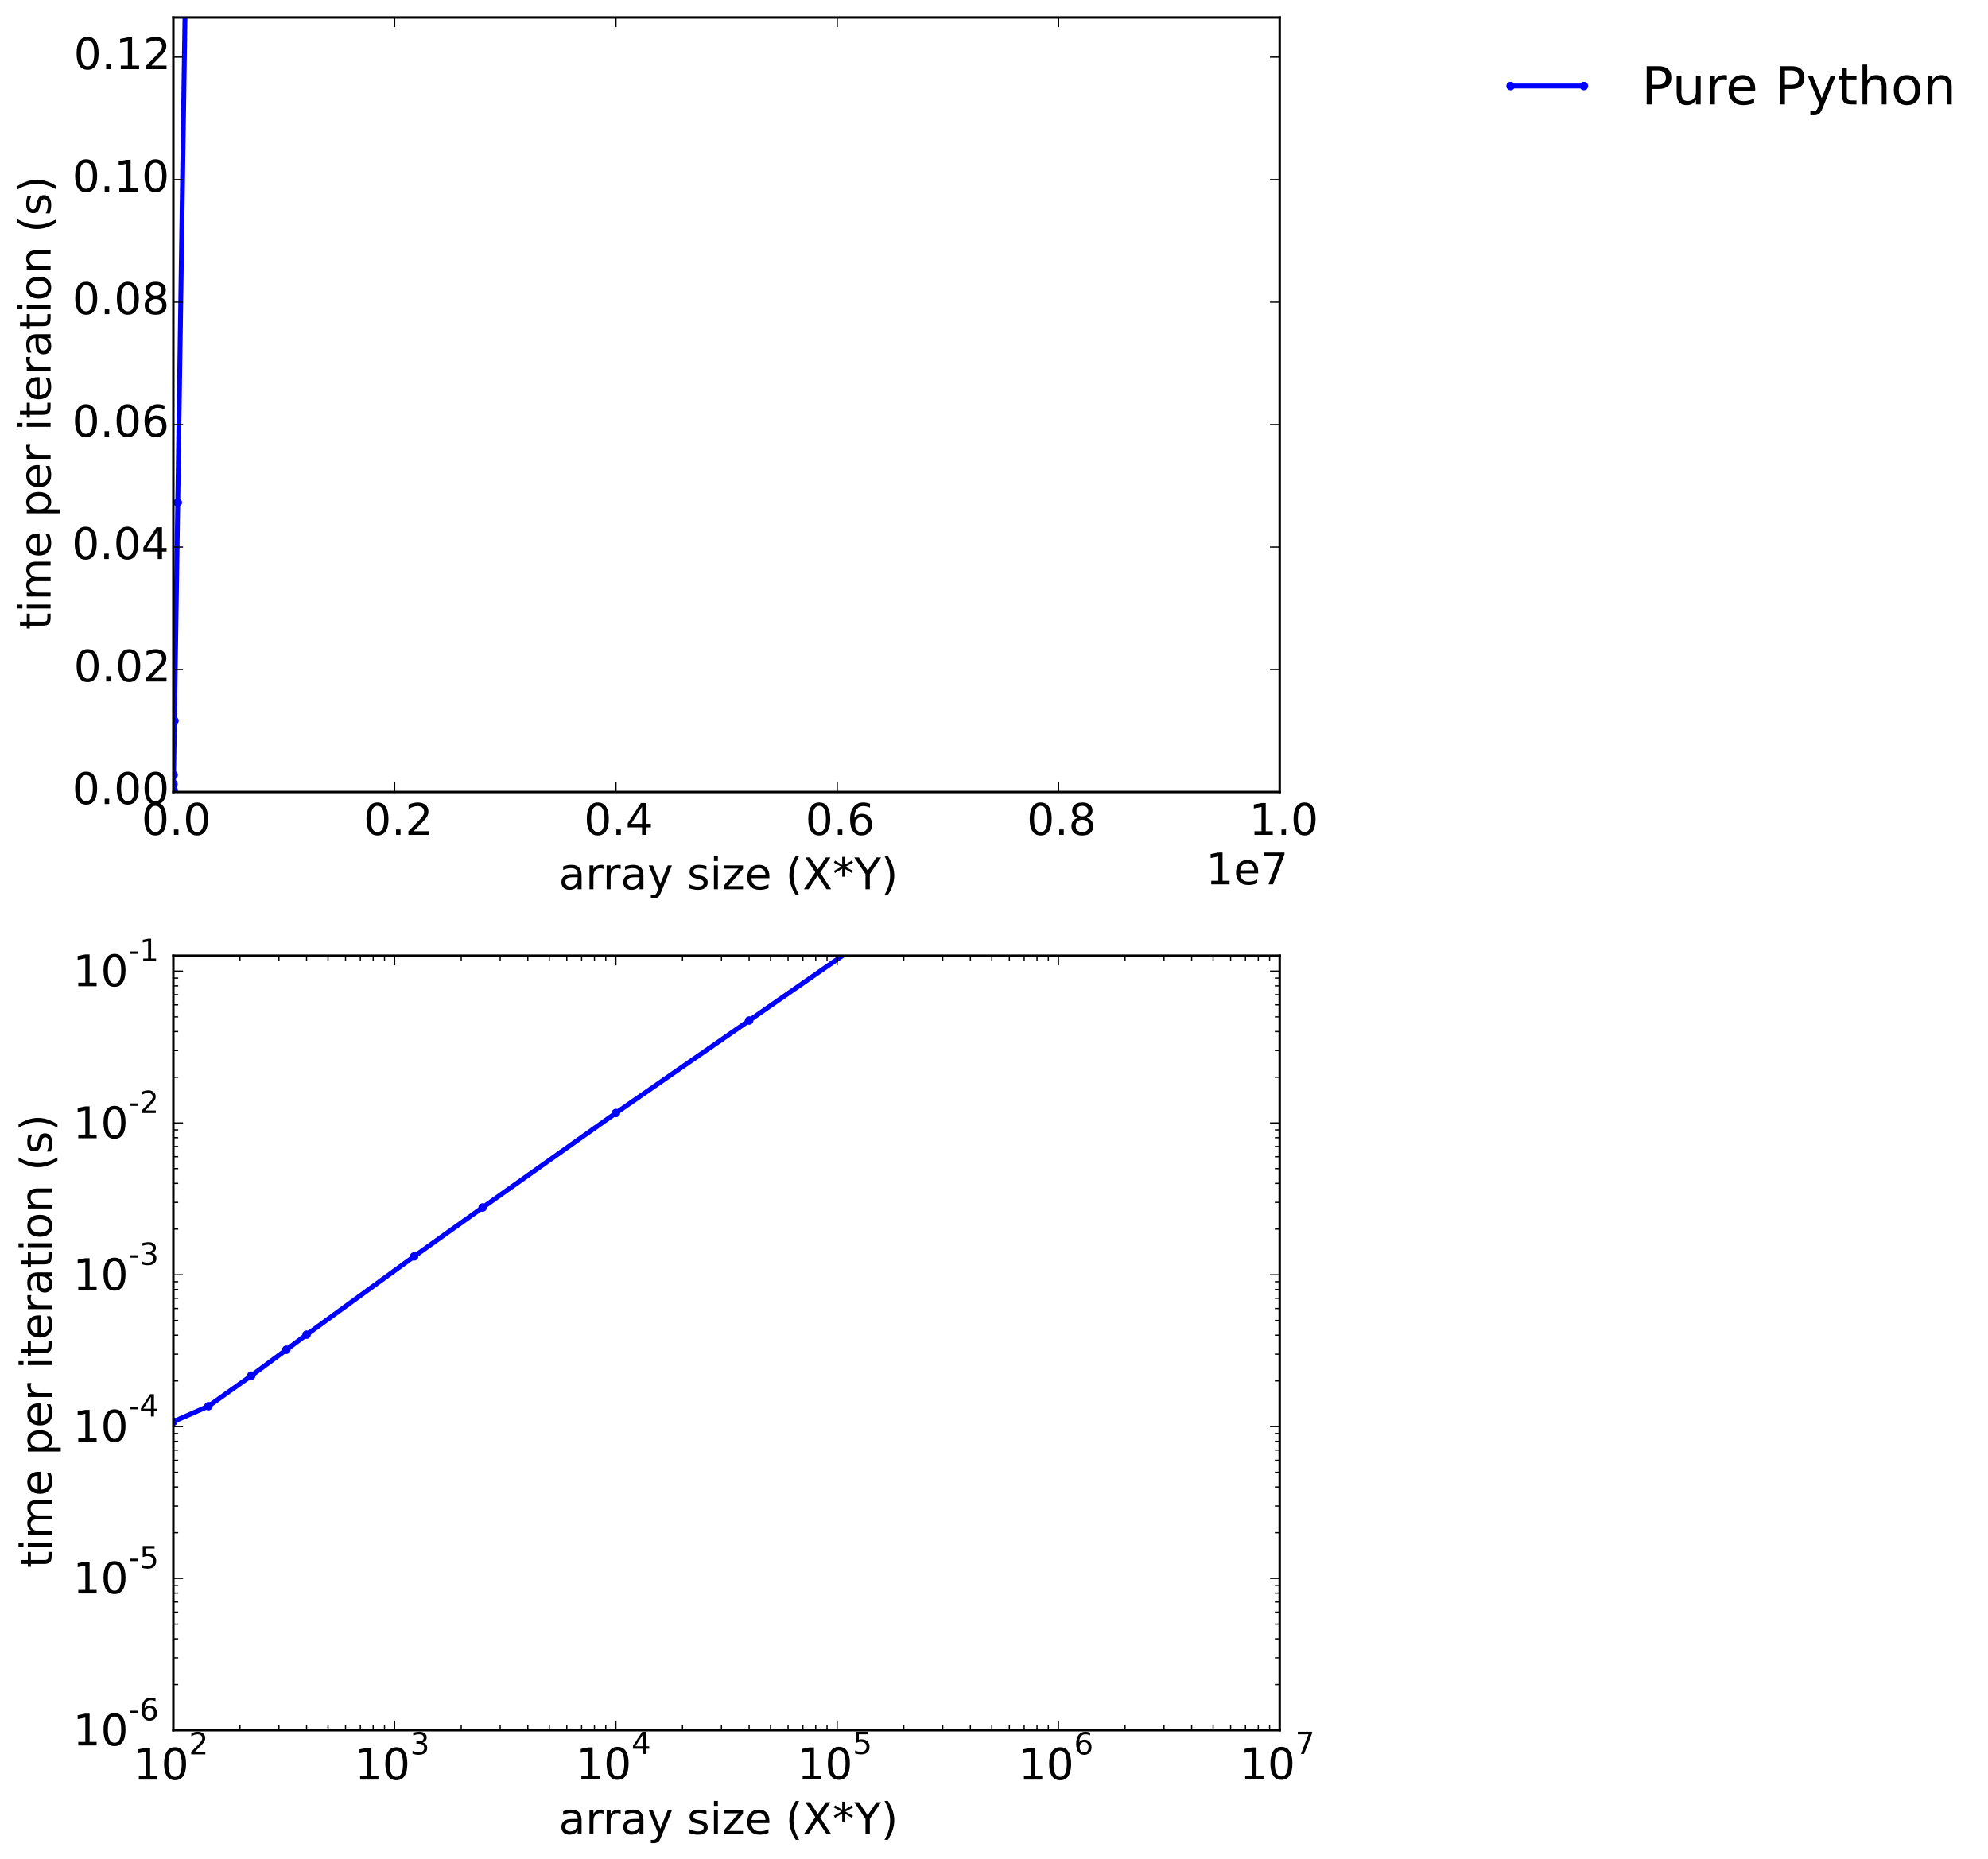 <?xml version="1.0" encoding="utf-8" standalone="no"?>
<!DOCTYPE svg PUBLIC "-//W3C//DTD SVG 1.1//EN"
  "http://www.w3.org/Graphics/SVG/1.1/DTD/svg11.dtd">
<!-- Created with matplotlib (http://matplotlib.org/) -->
<svg height="767pt" version="1.1" viewBox="0 0 820 767" width="820pt" xmlns="http://www.w3.org/2000/svg" xmlns:xlink="http://www.w3.org/1999/xlink">
 <defs>
  <style type="text/css">
*{stroke-linecap:butt;stroke-linejoin:round;}
  </style>
 </defs>
 <g id="figure_1">
  <g id="patch_1">
   <path d="
M0 767.52
L820.865 767.52
L820.865 0
L0 0
L0 767.52" style="fill:none;"/>
  </g>
  <g id="axes_1">
   <g id="patch_2">
    <path d="
M71.502 326.714
L527.843 326.714
L527.843 7.2
L71.502 7.2
L71.502 326.714" style="fill:none;"/>
   </g>
   <g id="line2d_1">
    <path clip-path="url(#pbcf8c60141)" d="
M71.507 326.441
L71.509 326.369
L71.513 326.167
L71.517 325.903
L71.52 325.695
L71.558 323.375
L71.616 319.702
L71.959 297.329
L73.328 207.309
L76.419 -1" style="fill:none;stroke:#0000ff;stroke-linecap:square;stroke-width:2.0;"/>
    <defs>
     <path d="
M0 1.5
C0.398 1.5 0.779 1.342 1.061 1.061
C1.342 0.779 1.5 0.398 1.5 0
C1.5 -0.398 1.342 -0.779 1.061 -1.061
C0.779 -1.342 0.398 -1.5 0 -1.5
C-0.398 -1.5 -0.779 -1.342 -1.061 -1.061
C-1.342 -0.779 -1.5 -0.398 -1.5 0
C-1.5 0.398 -1.342 0.779 -1.061 1.061
C-0.779 1.342 -0.398 1.5 0 1.5
z
" id="m76a7ce5b4a" style="stroke:#0000ff;stroke-width:0.5;"/>
    </defs>
    <g clip-path="url(#pbcf8c60141)">
     <use style="fill:#0000ff;stroke:#0000ff;stroke-width:0.5;" x="71.507" xlink:href="#m76a7ce5b4a" y="326.441"/>
     <use style="fill:#0000ff;stroke:#0000ff;stroke-width:0.5;" x="71.509" xlink:href="#m76a7ce5b4a" y="326.369"/>
     <use style="fill:#0000ff;stroke:#0000ff;stroke-width:0.5;" x="71.512" xlink:href="#m76a7ce5b4a" y="326.167"/>
     <use style="fill:#0000ff;stroke:#0000ff;stroke-width:0.5;" x="71.517" xlink:href="#m76a7ce5b4a" y="325.903"/>
     <use style="fill:#0000ff;stroke:#0000ff;stroke-width:0.5;" x="71.52" xlink:href="#m76a7ce5b4a" y="325.695"/>
     <use style="fill:#0000ff;stroke:#0000ff;stroke-width:0.5;" x="71.558" xlink:href="#m76a7ce5b4a" y="323.375"/>
     <use style="fill:#0000ff;stroke:#0000ff;stroke-width:0.5;" x="71.616" xlink:href="#m76a7ce5b4a" y="319.702"/>
     <use style="fill:#0000ff;stroke:#0000ff;stroke-width:0.5;" x="71.959" xlink:href="#m76a7ce5b4a" y="297.329"/>
     <use style="fill:#0000ff;stroke:#0000ff;stroke-width:0.5;" x="73.328" xlink:href="#m76a7ce5b4a" y="207.309"/>
     <use style="fill:#0000ff;stroke:#0000ff;stroke-width:0.5;" x="76.42" xlink:href="#m76a7ce5b4a" y="-1.0"/>
    </g>
   </g>
   <g id="patch_3">
    <path d="
M71.502 7.2
L527.843 7.2" style="fill:none;stroke:#000000;stroke-linecap:square;stroke-linejoin:miter;"/>
   </g>
   <g id="patch_4">
    <path d="
M527.843 326.714
L527.843 7.2" style="fill:none;stroke:#000000;stroke-linecap:square;stroke-linejoin:miter;"/>
   </g>
   <g id="patch_5">
    <path d="
M71.502 326.714
L527.843 326.714" style="fill:none;stroke:#000000;stroke-linecap:square;stroke-linejoin:miter;"/>
   </g>
   <g id="patch_6">
    <path d="
M71.502 326.714
L71.502 7.2" style="fill:none;stroke:#000000;stroke-linecap:square;stroke-linejoin:miter;"/>
   </g>
   <g id="matplotlib.axis_1">
    <g id="xtick_1">
     <g id="line2d_2">
      <defs>
       <path d="
M0 0
L0 -4" id="m93b0483c22" style="stroke:#000000;stroke-width:0.5;"/>
      </defs>
      <g>
       <use style="stroke:#000000;stroke-width:0.5;" x="71.502" xlink:href="#m93b0483c22" y="326.714"/>
      </g>
     </g>
     <g id="line2d_3">
      <defs>
       <path d="
M0 0
L0 4" id="m741efc42ff" style="stroke:#000000;stroke-width:0.5;"/>
      </defs>
      <g>
       <use style="stroke:#000000;stroke-width:0.5;" x="71.502" xlink:href="#m741efc42ff" y="7.2"/>
      </g>
     </g>
     <g id="text_1">
      <!-- 0.0 -->
      <defs>
       <path d="
M31.781 66.406
Q24.172 66.406 20.328 58.906
Q16.5 51.422 16.5 36.375
Q16.5 21.391 20.328 13.891
Q24.172 6.391 31.781 6.391
Q39.453 6.391 43.281 13.891
Q47.125 21.391 47.125 36.375
Q47.125 51.422 43.281 58.906
Q39.453 66.406 31.781 66.406
M31.781 74.219
Q44.047 74.219 50.516 64.516
Q56.984 54.828 56.984 36.375
Q56.984 17.969 50.516 8.266
Q44.047 -1.422 31.781 -1.422
Q19.531 -1.422 13.062 8.266
Q6.594 17.969 6.594 36.375
Q6.594 54.828 13.062 64.516
Q19.531 74.219 31.781 74.219" id="DejaVuSans-30"/>
       <path d="
M10.688 12.406
L21 12.406
L21 0
L10.688 0
z
" id="DejaVuSans-2e"/>
      </defs>
      <g transform="translate(58.38 344.391)scale(0.18 -0.18)">
       <use xlink:href="#DejaVuSans-30"/>
       <use x="63.623" xlink:href="#DejaVuSans-2e"/>
       <use x="95.41" xlink:href="#DejaVuSans-30"/>
      </g>
     </g>
    </g>
    <g id="xtick_2">
     <g id="line2d_4">
      <g>
       <use style="stroke:#000000;stroke-width:0.5;" x="162.786" xlink:href="#m93b0483c22" y="326.714"/>
      </g>
     </g>
     <g id="line2d_5">
      <g>
       <use style="stroke:#000000;stroke-width:0.5;" x="162.786" xlink:href="#m741efc42ff" y="7.2"/>
      </g>
     </g>
     <g id="text_2">
      <!-- 0.2 -->
      <defs>
       <path d="
M19.188 8.297
L53.609 8.297
L53.609 0
L7.328 0
L7.328 8.297
Q12.938 14.109 22.625 23.891
Q32.328 33.688 34.812 36.531
Q39.547 41.844 41.422 45.531
Q43.312 49.219 43.312 52.781
Q43.312 58.594 39.234 62.25
Q35.156 65.922 28.609 65.922
Q23.969 65.922 18.812 64.312
Q13.672 62.703 7.812 59.422
L7.812 69.391
Q13.766 71.781 18.938 73
Q24.125 74.219 28.422 74.219
Q39.75 74.219 46.484 68.547
Q53.219 62.891 53.219 53.422
Q53.219 48.922 51.531 44.891
Q49.859 40.875 45.406 35.406
Q44.188 33.984 37.641 27.219
Q31.109 20.453 19.188 8.297" id="DejaVuSans-32"/>
      </defs>
      <g transform="translate(149.968 344.391)scale(0.18 -0.18)">
       <use xlink:href="#DejaVuSans-30"/>
       <use x="63.623" xlink:href="#DejaVuSans-2e"/>
       <use x="95.41" xlink:href="#DejaVuSans-32"/>
      </g>
     </g>
    </g>
    <g id="xtick_3">
     <g id="line2d_6">
      <g>
       <use style="stroke:#000000;stroke-width:0.5;" x="254.071" xlink:href="#m93b0483c22" y="326.714"/>
      </g>
     </g>
     <g id="line2d_7">
      <g>
       <use style="stroke:#000000;stroke-width:0.5;" x="254.071" xlink:href="#m741efc42ff" y="7.2"/>
      </g>
     </g>
     <g id="text_3">
      <!-- 0.4 -->
      <defs>
       <path d="
M37.797 64.312
L12.891 25.391
L37.797 25.391
z

M35.203 72.906
L47.609 72.906
L47.609 25.391
L58.016 25.391
L58.016 17.188
L47.609 17.188
L47.609 0
L37.797 0
L37.797 17.188
L4.891 17.188
L4.891 26.703
z
" id="DejaVuSans-34"/>
      </defs>
      <g transform="translate(240.856 344.391)scale(0.18 -0.18)">
       <use xlink:href="#DejaVuSans-30"/>
       <use x="63.623" xlink:href="#DejaVuSans-2e"/>
       <use x="95.41" xlink:href="#DejaVuSans-34"/>
      </g>
     </g>
    </g>
    <g id="xtick_4">
     <g id="line2d_8">
      <g>
       <use style="stroke:#000000;stroke-width:0.5;" x="345.355" xlink:href="#m93b0483c22" y="326.714"/>
      </g>
     </g>
     <g id="line2d_9">
      <g>
       <use style="stroke:#000000;stroke-width:0.5;" x="345.355" xlink:href="#m741efc42ff" y="7.2"/>
      </g>
     </g>
     <g id="text_4">
      <!-- 0.6 -->
      <defs>
       <path d="
M33.016 40.375
Q26.375 40.375 22.484 35.828
Q18.609 31.297 18.609 23.391
Q18.609 15.531 22.484 10.953
Q26.375 6.391 33.016 6.391
Q39.656 6.391 43.531 10.953
Q47.406 15.531 47.406 23.391
Q47.406 31.297 43.531 35.828
Q39.656 40.375 33.016 40.375
M52.594 71.297
L52.594 62.312
Q48.875 64.062 45.094 64.984
Q41.312 65.922 37.594 65.922
Q27.828 65.922 22.672 59.328
Q17.531 52.734 16.797 39.406
Q19.672 43.656 24.016 45.922
Q28.375 48.188 33.594 48.188
Q44.578 48.188 50.953 41.516
Q57.328 34.859 57.328 23.391
Q57.328 12.156 50.688 5.359
Q44.047 -1.422 33.016 -1.422
Q20.359 -1.422 13.672 8.266
Q6.984 17.969 6.984 36.375
Q6.984 53.656 15.188 63.938
Q23.391 74.219 37.203 74.219
Q40.922 74.219 44.703 73.484
Q48.484 72.75 52.594 71.297" id="DejaVuSans-36"/>
      </defs>
      <g transform="translate(332.202 344.391)scale(0.18 -0.18)">
       <use xlink:href="#DejaVuSans-30"/>
       <use x="63.623" xlink:href="#DejaVuSans-2e"/>
       <use x="95.41" xlink:href="#DejaVuSans-36"/>
      </g>
     </g>
    </g>
    <g id="xtick_5">
     <g id="line2d_10">
      <g>
       <use style="stroke:#000000;stroke-width:0.5;" x="436.639" xlink:href="#m93b0483c22" y="326.714"/>
      </g>
     </g>
     <g id="line2d_11">
      <g>
       <use style="stroke:#000000;stroke-width:0.5;" x="436.639" xlink:href="#m741efc42ff" y="7.2"/>
      </g>
     </g>
     <g id="text_5">
      <!-- 0.8 -->
      <defs>
       <path d="
M31.781 34.625
Q24.75 34.625 20.719 30.859
Q16.703 27.094 16.703 20.516
Q16.703 13.922 20.719 10.156
Q24.75 6.391 31.781 6.391
Q38.812 6.391 42.859 10.172
Q46.922 13.969 46.922 20.516
Q46.922 27.094 42.891 30.859
Q38.875 34.625 31.781 34.625
M21.922 38.812
Q15.578 40.375 12.031 44.719
Q8.5 49.078 8.5 55.328
Q8.5 64.062 14.719 69.141
Q20.953 74.219 31.781 74.219
Q42.672 74.219 48.875 69.141
Q55.078 64.062 55.078 55.328
Q55.078 49.078 51.531 44.719
Q48 40.375 41.703 38.812
Q48.828 37.156 52.797 32.312
Q56.781 27.484 56.781 20.516
Q56.781 9.906 50.312 4.234
Q43.844 -1.422 31.781 -1.422
Q19.734 -1.422 13.25 4.234
Q6.781 9.906 6.781 20.516
Q6.781 27.484 10.781 32.312
Q14.797 37.156 21.922 38.812
M18.312 54.391
Q18.312 48.734 21.844 45.562
Q25.391 42.391 31.781 42.391
Q38.141 42.391 41.719 45.562
Q45.312 48.734 45.312 54.391
Q45.312 60.062 41.719 63.234
Q38.141 66.406 31.781 66.406
Q25.391 66.406 21.844 63.234
Q18.312 60.062 18.312 54.391" id="DejaVuSans-38"/>
      </defs>
      <g transform="translate(423.536 344.391)scale(0.18 -0.18)">
       <use xlink:href="#DejaVuSans-30"/>
       <use x="63.623" xlink:href="#DejaVuSans-2e"/>
       <use x="95.41" xlink:href="#DejaVuSans-38"/>
      </g>
     </g>
    </g>
    <g id="xtick_6">
     <g id="text_6">
      <!-- 1.0 -->
      <defs>
       <path d="
M12.406 8.297
L28.516 8.297
L28.516 63.922
L10.984 60.406
L10.984 69.391
L28.422 72.906
L38.281 72.906
L38.281 8.297
L54.391 8.297
L54.391 0
L12.406 0
z
" id="DejaVuSans-31"/>
      </defs>
      <g transform="translate(515.197 344.391)scale(0.18 -0.18)">
       <use xlink:href="#DejaVuSans-31"/>
       <use x="63.623" xlink:href="#DejaVuSans-2e"/>
       <use x="95.41" xlink:href="#DejaVuSans-30"/>
      </g>
     </g>
    </g>
    <g id="text_7">
     <!-- array size (X*Y) -->
     <defs>
      <path d="
M56.203 29.594
L56.203 25.203
L14.891 25.203
Q15.484 15.922 20.484 11.062
Q25.484 6.203 34.422 6.203
Q39.594 6.203 44.453 7.469
Q49.312 8.734 54.109 11.281
L54.109 2.781
Q49.266 0.734 44.188 -0.344
Q39.109 -1.422 33.891 -1.422
Q20.797 -1.422 13.156 6.188
Q5.516 13.812 5.516 26.812
Q5.516 40.234 12.766 48.109
Q20.016 56 32.328 56
Q43.359 56 49.781 48.891
Q56.203 41.797 56.203 29.594
M47.219 32.234
Q47.125 39.594 43.094 43.984
Q39.062 48.391 32.422 48.391
Q24.906 48.391 20.391 44.141
Q15.875 39.891 15.188 32.172
z
" id="DejaVuSans-65"/>
      <path d="
M5.516 54.688
L48.188 54.688
L48.188 46.484
L14.406 7.172
L48.188 7.172
L48.188 0
L4.297 0
L4.297 8.203
L38.094 47.516
L5.516 47.516
z
" id="DejaVuSans-7a"/>
      <path d="
M-0.203 72.906
L10.406 72.906
L30.609 42.922
L50.688 72.906
L61.281 72.906
L35.5 34.719
L35.5 0
L25.594 0
L25.594 34.719
z
" id="DejaVuSans-59"/>
      <path d="
M47.016 60.891
L29.5 51.422
L47.016 41.891
L44.188 37.109
L27.781 47.016
L27.781 28.609
L22.219 28.609
L22.219 47.016
L5.812 37.109
L2.984 41.891
L20.516 51.422
L2.984 60.891
L5.812 65.719
L22.219 55.812
L22.219 74.219
L27.781 74.219
L27.781 55.812
L44.188 65.719
z
" id="DejaVuSans-2a"/>
      <path id="DejaVuSans-20"/>
      <path d="
M6.297 72.906
L16.891 72.906
L35.016 45.797
L53.219 72.906
L63.812 72.906
L40.375 37.891
L65.375 0
L54.781 0
L34.281 31
L13.625 0
L2.984 0
L29 38.922
z
" id="DejaVuSans-58"/>
      <path d="
M32.172 -5.078
Q28.375 -14.844 24.75 -17.812
Q21.141 -20.797 15.094 -20.797
L7.906 -20.797
L7.906 -13.281
L13.188 -13.281
Q16.891 -13.281 18.938 -11.516
Q21 -9.766 23.484 -3.219
L25.094 0.875
L2.984 54.688
L12.5 54.688
L29.594 11.922
L46.688 54.688
L56.203 54.688
z
" id="DejaVuSans-79"/>
      <path d="
M9.422 54.688
L18.406 54.688
L18.406 0
L9.422 0
z

M9.422 75.984
L18.406 75.984
L18.406 64.594
L9.422 64.594
z
" id="DejaVuSans-69"/>
      <path d="
M31 75.875
Q24.469 64.656 21.281 53.656
Q18.109 42.672 18.109 31.391
Q18.109 20.125 21.312 9.062
Q24.516 -2 31 -13.188
L23.188 -13.188
Q15.875 -1.703 12.234 9.375
Q8.594 20.453 8.594 31.391
Q8.594 42.281 12.203 53.312
Q15.828 64.359 23.188 75.875
z
" id="DejaVuSans-28"/>
      <path d="
M34.281 27.484
Q23.391 27.484 19.188 25
Q14.984 22.516 14.984 16.5
Q14.984 11.719 18.141 8.906
Q21.297 6.109 26.703 6.109
Q34.188 6.109 38.703 11.406
Q43.219 16.703 43.219 25.484
L43.219 27.484
z

M52.203 31.203
L52.203 0
L43.219 0
L43.219 8.297
Q40.141 3.328 35.547 0.953
Q30.953 -1.422 24.312 -1.422
Q15.922 -1.422 10.953 3.297
Q6 8.016 6 15.922
Q6 25.141 12.172 29.828
Q18.359 34.516 30.609 34.516
L43.219 34.516
L43.219 35.406
Q43.219 41.609 39.141 45
Q35.062 48.391 27.688 48.391
Q23 48.391 18.547 47.266
Q14.109 46.141 10.016 43.891
L10.016 52.203
Q14.938 54.109 19.578 55.047
Q24.219 56 28.609 56
Q40.484 56 46.344 49.844
Q52.203 43.703 52.203 31.203" id="DejaVuSans-61"/>
      <path d="
M8.016 75.875
L15.828 75.875
Q23.141 64.359 26.781 53.312
Q30.422 42.281 30.422 31.391
Q30.422 20.453 26.781 9.375
Q23.141 -1.703 15.828 -13.188
L8.016 -13.188
Q14.5 -2 17.703 9.062
Q20.906 20.125 20.906 31.391
Q20.906 42.672 17.703 53.656
Q14.5 64.656 8.016 75.875" id="DejaVuSans-29"/>
      <path d="
M44.281 53.078
L44.281 44.578
Q40.484 46.531 36.375 47.5
Q32.281 48.484 27.875 48.484
Q21.188 48.484 17.844 46.438
Q14.5 44.391 14.5 40.281
Q14.5 37.156 16.891 35.375
Q19.281 33.594 26.516 31.984
L29.594 31.297
Q39.156 29.25 43.188 25.516
Q47.219 21.781 47.219 15.094
Q47.219 7.469 41.188 3.016
Q35.156 -1.422 24.609 -1.422
Q20.219 -1.422 15.453 -0.562
Q10.688 0.297 5.422 2
L5.422 11.281
Q10.406 8.688 15.234 7.391
Q20.062 6.109 24.812 6.109
Q31.156 6.109 34.562 8.281
Q37.984 10.453 37.984 14.406
Q37.984 18.062 35.516 20.016
Q33.062 21.969 24.703 23.781
L21.578 24.516
Q13.234 26.266 9.516 29.906
Q5.812 33.547 5.812 39.891
Q5.812 47.609 11.281 51.797
Q16.75 56 26.812 56
Q31.781 56 36.172 55.266
Q40.578 54.547 44.281 53.078" id="DejaVuSans-73"/>
      <path d="
M41.109 46.297
Q39.594 47.172 37.812 47.578
Q36.031 48 33.891 48
Q26.266 48 22.188 43.047
Q18.109 38.094 18.109 28.812
L18.109 0
L9.078 0
L9.078 54.688
L18.109 54.688
L18.109 46.188
Q20.953 51.172 25.484 53.578
Q30.031 56 36.531 56
Q37.453 56 38.578 55.875
Q39.703 55.766 41.062 55.516
z
" id="DejaVuSans-72"/>
     </defs>
     <g transform="translate(230.491 366.811)scale(0.18 -0.18)">
      <use xlink:href="#DejaVuSans-61"/>
      <use x="61.279" xlink:href="#DejaVuSans-72"/>
      <use x="100.643" xlink:href="#DejaVuSans-72"/>
      <use x="141.756" xlink:href="#DejaVuSans-61"/>
      <use x="203.035" xlink:href="#DejaVuSans-79"/>
      <use x="262.215" xlink:href="#DejaVuSans-20"/>
      <use x="294.002" xlink:href="#DejaVuSans-73"/>
      <use x="346.102" xlink:href="#DejaVuSans-69"/>
      <use x="373.885" xlink:href="#DejaVuSans-7a"/>
      <use x="426.375" xlink:href="#DejaVuSans-65"/>
      <use x="487.898" xlink:href="#DejaVuSans-20"/>
      <use x="519.686" xlink:href="#DejaVuSans-28"/>
      <use x="558.699" xlink:href="#DejaVuSans-58"/>
      <use x="627.205" xlink:href="#DejaVuSans-2a"/>
      <use x="677.205" xlink:href="#DejaVuSans-59"/>
      <use x="738.289" xlink:href="#DejaVuSans-29"/>
     </g>
    </g>
    <g id="text_8">
     <!-- 1e7 -->
     <defs>
      <path d="
M8.203 72.906
L55.078 72.906
L55.078 68.703
L28.609 0
L18.312 0
L43.219 64.594
L8.203 64.594
z
" id="DejaVuSans-37"/>
     </defs>
     <g transform="translate(497.378 364.811)scale(0.18 -0.18)">
      <use xlink:href="#DejaVuSans-31"/>
      <use x="63.623" xlink:href="#DejaVuSans-65"/>
      <use x="125.146" xlink:href="#DejaVuSans-37"/>
     </g>
    </g>
   </g>
   <g id="matplotlib.axis_2">
    <g id="ytick_1">
     <g id="line2d_12">
      <defs>
       <path d="
M0 0
L4 0" id="m728421d6d4" style="stroke:#000000;stroke-width:0.5;"/>
      </defs>
      <g>
       <use style="stroke:#000000;stroke-width:0.5;" x="71.502" xlink:href="#m728421d6d4" y="326.714"/>
      </g>
     </g>
     <g id="line2d_13">
      <defs>
       <path d="
M0 0
L-4 0" id="mcb0005524f" style="stroke:#000000;stroke-width:0.5;"/>
      </defs>
      <g>
       <use style="stroke:#000000;stroke-width:0.5;" x="527.843" xlink:href="#mcb0005524f" y="326.714"/>
      </g>
     </g>
     <g id="text_9">
      <!-- 0.00 -->
      <g transform="translate(29.806 331.68)scale(0.18 -0.18)">
       <use xlink:href="#DejaVuSans-30"/>
       <use x="63.623" xlink:href="#DejaVuSans-2e"/>
       <use x="95.41" xlink:href="#DejaVuSans-30"/>
       <use x="159.033" xlink:href="#DejaVuSans-30"/>
      </g>
     </g>
    </g>
    <g id="ytick_2">
     <g id="line2d_14">
      <g>
       <use style="stroke:#000000;stroke-width:0.5;" x="71.502" xlink:href="#m728421d6d4" y="276.19"/>
      </g>
     </g>
     <g id="line2d_15">
      <g>
       <use style="stroke:#000000;stroke-width:0.5;" x="527.843" xlink:href="#mcb0005524f" y="276.19"/>
      </g>
     </g>
     <g id="text_10">
      <!-- 0.02 -->
      <g transform="translate(30.414 281.156)scale(0.18 -0.18)">
       <use xlink:href="#DejaVuSans-30"/>
       <use x="63.623" xlink:href="#DejaVuSans-2e"/>
       <use x="95.41" xlink:href="#DejaVuSans-30"/>
       <use x="159.033" xlink:href="#DejaVuSans-32"/>
      </g>
     </g>
    </g>
    <g id="ytick_3">
     <g id="line2d_16">
      <g>
       <use style="stroke:#000000;stroke-width:0.5;" x="71.502" xlink:href="#m728421d6d4" y="225.666"/>
      </g>
     </g>
     <g id="line2d_17">
      <g>
       <use style="stroke:#000000;stroke-width:0.5;" x="527.843" xlink:href="#mcb0005524f" y="225.666"/>
      </g>
     </g>
     <g id="text_11">
      <!-- 0.04 -->
      <g transform="translate(29.621 230.632)scale(0.18 -0.18)">
       <use xlink:href="#DejaVuSans-30"/>
       <use x="63.623" xlink:href="#DejaVuSans-2e"/>
       <use x="95.41" xlink:href="#DejaVuSans-30"/>
       <use x="159.033" xlink:href="#DejaVuSans-34"/>
      </g>
     </g>
    </g>
    <g id="ytick_4">
     <g id="line2d_18">
      <g>
       <use style="stroke:#000000;stroke-width:0.5;" x="71.502" xlink:href="#m728421d6d4" y="175.142"/>
      </g>
     </g>
     <g id="line2d_19">
      <g>
       <use style="stroke:#000000;stroke-width:0.5;" x="527.843" xlink:href="#mcb0005524f" y="175.142"/>
      </g>
     </g>
     <g id="text_12">
      <!-- 0.06 -->
      <g transform="translate(29.744 180.109)scale(0.18 -0.18)">
       <use xlink:href="#DejaVuSans-30"/>
       <use x="63.623" xlink:href="#DejaVuSans-2e"/>
       <use x="95.41" xlink:href="#DejaVuSans-30"/>
       <use x="159.033" xlink:href="#DejaVuSans-36"/>
      </g>
     </g>
    </g>
    <g id="ytick_5">
     <g id="line2d_20">
      <g>
       <use style="stroke:#000000;stroke-width:0.5;" x="71.502" xlink:href="#m728421d6d4" y="124.618"/>
      </g>
     </g>
     <g id="line2d_21">
      <g>
       <use style="stroke:#000000;stroke-width:0.5;" x="527.843" xlink:href="#mcb0005524f" y="124.618"/>
      </g>
     </g>
     <g id="text_13">
      <!-- 0.08 -->
      <g transform="translate(29.843 129.585)scale(0.18 -0.18)">
       <use xlink:href="#DejaVuSans-30"/>
       <use x="63.623" xlink:href="#DejaVuSans-2e"/>
       <use x="95.41" xlink:href="#DejaVuSans-30"/>
       <use x="159.033" xlink:href="#DejaVuSans-38"/>
      </g>
     </g>
    </g>
    <g id="ytick_6">
     <g id="line2d_22">
      <g>
       <use style="stroke:#000000;stroke-width:0.5;" x="71.502" xlink:href="#m728421d6d4" y="74.094"/>
      </g>
     </g>
     <g id="line2d_23">
      <g>
       <use style="stroke:#000000;stroke-width:0.5;" x="527.843" xlink:href="#mcb0005524f" y="74.094"/>
      </g>
     </g>
     <g id="text_14">
      <!-- 0.10 -->
      <g transform="translate(29.806 79.061)scale(0.18 -0.18)">
       <use xlink:href="#DejaVuSans-30"/>
       <use x="63.623" xlink:href="#DejaVuSans-2e"/>
       <use x="95.41" xlink:href="#DejaVuSans-31"/>
       <use x="159.033" xlink:href="#DejaVuSans-30"/>
      </g>
     </g>
    </g>
    <g id="ytick_7">
     <g id="line2d_24">
      <g>
       <use style="stroke:#000000;stroke-width:0.5;" x="71.502" xlink:href="#m728421d6d4" y="23.57"/>
      </g>
     </g>
     <g id="line2d_25">
      <g>
       <use style="stroke:#000000;stroke-width:0.5;" x="527.843" xlink:href="#mcb0005524f" y="23.57"/>
      </g>
     </g>
     <g id="text_15">
      <!-- 0.12 -->
      <g transform="translate(30.414 28.537)scale(0.18 -0.18)">
       <use xlink:href="#DejaVuSans-30"/>
       <use x="63.623" xlink:href="#DejaVuSans-2e"/>
       <use x="95.41" xlink:href="#DejaVuSans-31"/>
       <use x="159.033" xlink:href="#DejaVuSans-32"/>
      </g>
     </g>
    </g>
    <g id="text_16">
     <!-- time per iteration (s) -->
     <defs>
      <path d="
M30.609 48.391
Q23.391 48.391 19.188 42.75
Q14.984 37.109 14.984 27.297
Q14.984 17.484 19.156 11.844
Q23.344 6.203 30.609 6.203
Q37.797 6.203 41.984 11.859
Q46.188 17.531 46.188 27.297
Q46.188 37.016 41.984 42.703
Q37.797 48.391 30.609 48.391
M30.609 56
Q42.328 56 49.016 48.375
Q55.719 40.766 55.719 27.297
Q55.719 13.875 49.016 6.219
Q42.328 -1.422 30.609 -1.422
Q18.844 -1.422 12.172 6.219
Q5.516 13.875 5.516 27.297
Q5.516 40.766 12.172 48.375
Q18.844 56 30.609 56" id="DejaVuSans-6f"/>
      <path d="
M18.312 70.219
L18.312 54.688
L36.812 54.688
L36.812 47.703
L18.312 47.703
L18.312 18.016
Q18.312 11.328 20.141 9.422
Q21.969 7.516 27.594 7.516
L36.812 7.516
L36.812 0
L27.594 0
Q17.188 0 13.234 3.875
Q9.281 7.766 9.281 18.016
L9.281 47.703
L2.688 47.703
L2.688 54.688
L9.281 54.688
L9.281 70.219
z
" id="DejaVuSans-74"/>
      <path d="
M52 44.188
Q55.375 50.25 60.062 53.125
Q64.75 56 71.094 56
Q79.641 56 84.281 50.016
Q88.922 44.047 88.922 33.016
L88.922 0
L79.891 0
L79.891 32.719
Q79.891 40.578 77.094 44.375
Q74.312 48.188 68.609 48.188
Q61.625 48.188 57.562 43.547
Q53.516 38.922 53.516 30.906
L53.516 0
L44.484 0
L44.484 32.719
Q44.484 40.625 41.703 44.406
Q38.922 48.188 33.109 48.188
Q26.219 48.188 22.156 43.531
Q18.109 38.875 18.109 30.906
L18.109 0
L9.078 0
L9.078 54.688
L18.109 54.688
L18.109 46.188
Q21.188 51.219 25.484 53.609
Q29.781 56 35.688 56
Q41.656 56 45.828 52.969
Q50 49.953 52 44.188" id="DejaVuSans-6d"/>
      <path d="
M54.891 33.016
L54.891 0
L45.906 0
L45.906 32.719
Q45.906 40.484 42.875 44.328
Q39.844 48.188 33.797 48.188
Q26.516 48.188 22.312 43.547
Q18.109 38.922 18.109 30.906
L18.109 0
L9.078 0
L9.078 54.688
L18.109 54.688
L18.109 46.188
Q21.344 51.125 25.703 53.562
Q30.078 56 35.797 56
Q45.219 56 50.047 50.172
Q54.891 44.344 54.891 33.016" id="DejaVuSans-6e"/>
      <path d="
M18.109 8.203
L18.109 -20.797
L9.078 -20.797
L9.078 54.688
L18.109 54.688
L18.109 46.391
Q20.953 51.266 25.266 53.625
Q29.594 56 35.594 56
Q45.562 56 51.781 48.094
Q58.016 40.188 58.016 27.297
Q58.016 14.406 51.781 6.484
Q45.562 -1.422 35.594 -1.422
Q29.594 -1.422 25.266 0.953
Q20.953 3.328 18.109 8.203
M48.688 27.297
Q48.688 37.203 44.609 42.844
Q40.531 48.484 33.406 48.484
Q26.266 48.484 22.188 42.844
Q18.109 37.203 18.109 27.297
Q18.109 17.391 22.188 11.75
Q26.266 6.109 33.406 6.109
Q40.531 6.109 44.609 11.75
Q48.688 17.391 48.688 27.297" id="DejaVuSans-70"/>
     </defs>
     <g transform="translate(20.877 259.781)rotate(-90.0)scale(0.18 -0.18)">
      <use xlink:href="#DejaVuSans-74"/>
      <use x="39.209" xlink:href="#DejaVuSans-69"/>
      <use x="66.992" xlink:href="#DejaVuSans-6d"/>
      <use x="164.404" xlink:href="#DejaVuSans-65"/>
      <use x="225.928" xlink:href="#DejaVuSans-20"/>
      <use x="257.715" xlink:href="#DejaVuSans-70"/>
      <use x="321.191" xlink:href="#DejaVuSans-65"/>
      <use x="382.715" xlink:href="#DejaVuSans-72"/>
      <use x="423.828" xlink:href="#DejaVuSans-20"/>
      <use x="455.615" xlink:href="#DejaVuSans-69"/>
      <use x="483.398" xlink:href="#DejaVuSans-74"/>
      <use x="522.607" xlink:href="#DejaVuSans-65"/>
      <use x="584.131" xlink:href="#DejaVuSans-72"/>
      <use x="625.244" xlink:href="#DejaVuSans-61"/>
      <use x="686.523" xlink:href="#DejaVuSans-74"/>
      <use x="725.732" xlink:href="#DejaVuSans-69"/>
      <use x="753.516" xlink:href="#DejaVuSans-6f"/>
      <use x="814.697" xlink:href="#DejaVuSans-6e"/>
      <use x="878.076" xlink:href="#DejaVuSans-20"/>
      <use x="909.863" xlink:href="#DejaVuSans-28"/>
      <use x="948.877" xlink:href="#DejaVuSans-73"/>
      <use x="1000.977" xlink:href="#DejaVuSans-29"/>
     </g>
    </g>
   </g>
   <g id="legend_1">
    <g id="patch_7">
     <path d="
M607.982 56.185
L813.665 56.185
L813.665 18
L607.982 18
L607.982 56.185" style="fill:none;opacity:0.0;"/>
    </g>
    <g id="line2d_26">
     <path d="
M623.102 35.493
L653.342 35.493" style="fill:none;stroke:#0000ff;stroke-linecap:square;stroke-width:2.0;"/>
    </g>
    <g id="line2d_27">
     <g>
      <use style="fill:#0000ff;stroke:#0000ff;stroke-width:0.5;" x="623.102" xlink:href="#m76a7ce5b4a" y="35.493"/>
      <use style="fill:#0000ff;stroke:#0000ff;stroke-width:0.5;" x="653.342" xlink:href="#m76a7ce5b4a" y="35.493"/>
     </g>
    </g>
    <g id="text_17">
     <!-- Pure Python -->
     <defs>
      <path d="
M8.5 21.578
L8.5 54.688
L17.484 54.688
L17.484 21.922
Q17.484 14.156 20.5 10.266
Q23.531 6.391 29.594 6.391
Q36.859 6.391 41.078 11.031
Q45.312 15.672 45.312 23.688
L45.312 54.688
L54.297 54.688
L54.297 0
L45.312 0
L45.312 8.406
Q42.047 3.422 37.719 1
Q33.406 -1.422 27.688 -1.422
Q18.266 -1.422 13.375 4.438
Q8.5 10.297 8.5 21.578
M31.109 56
z
" id="DejaVuSans-75"/>
      <path d="
M19.672 64.797
L19.672 37.406
L32.078 37.406
Q38.969 37.406 42.719 40.969
Q46.484 44.531 46.484 51.125
Q46.484 57.672 42.719 61.234
Q38.969 64.797 32.078 64.797
z

M9.812 72.906
L32.078 72.906
Q44.344 72.906 50.609 67.359
Q56.891 61.812 56.891 51.125
Q56.891 40.328 50.609 34.812
Q44.344 29.297 32.078 29.297
L19.672 29.297
L19.672 0
L9.812 0
z
" id="DejaVuSans-50"/>
      <path d="
M54.891 33.016
L54.891 0
L45.906 0
L45.906 32.719
Q45.906 40.484 42.875 44.328
Q39.844 48.188 33.797 48.188
Q26.516 48.188 22.312 43.547
Q18.109 38.922 18.109 30.906
L18.109 0
L9.078 0
L9.078 75.984
L18.109 75.984
L18.109 46.188
Q21.344 51.125 25.703 53.562
Q30.078 56 35.797 56
Q45.219 56 50.047 50.172
Q54.891 44.344 54.891 33.016" id="DejaVuSans-68"/>
     </defs>
     <g transform="translate(677.102 43.053)scale(0.216 -0.216)">
      <use xlink:href="#DejaVuSans-50"/>
      <use x="58.553" xlink:href="#DejaVuSans-75"/>
      <use x="121.932" xlink:href="#DejaVuSans-72"/>
      <use x="160.795" xlink:href="#DejaVuSans-65"/>
      <use x="222.318" xlink:href="#DejaVuSans-20"/>
      <use x="254.105" xlink:href="#DejaVuSans-50"/>
      <use x="314.408" xlink:href="#DejaVuSans-79"/>
      <use x="373.588" xlink:href="#DejaVuSans-74"/>
      <use x="412.797" xlink:href="#DejaVuSans-68"/>
      <use x="476.176" xlink:href="#DejaVuSans-6f"/>
      <use x="537.357" xlink:href="#DejaVuSans-6e"/>
     </g>
    </g>
   </g>
  </g>
  <g id="axes_2">
   <g id="patch_8">
    <path d="
M71.502 713.739
L527.843 713.739
L527.843 394.226
L71.502 394.226
L71.502 713.739" style="fill:none;"/>
   </g>
   <g id="line2d_28">
    <path clip-path="url(#pfb4ad7505e)" d="
M71.502 586.421
L85.956 580.079
L103.646 567.488
L118.099 556.789
L126.452 550.57
L170.816 518.283
L199.092 498.102
L254.041 459.128
L308.991 420.996
L381.631 370.473" style="fill:none;stroke:#0000ff;stroke-linecap:square;stroke-width:2.0;"/>
    <g clip-path="url(#pfb4ad7505e)">
     <use style="fill:#0000ff;stroke:#0000ff;stroke-width:0.5;" x="71.502" xlink:href="#m76a7ce5b4a" y="586.421"/>
     <use style="fill:#0000ff;stroke:#0000ff;stroke-width:0.5;" x="85.956" xlink:href="#m76a7ce5b4a" y="580.079"/>
     <use style="fill:#0000ff;stroke:#0000ff;stroke-width:0.5;" x="103.646" xlink:href="#m76a7ce5b4a" y="567.488"/>
     <use style="fill:#0000ff;stroke:#0000ff;stroke-width:0.5;" x="118.099" xlink:href="#m76a7ce5b4a" y="556.789"/>
     <use style="fill:#0000ff;stroke:#0000ff;stroke-width:0.5;" x="126.452" xlink:href="#m76a7ce5b4a" y="550.57"/>
     <use style="fill:#0000ff;stroke:#0000ff;stroke-width:0.5;" x="170.816" xlink:href="#m76a7ce5b4a" y="518.283"/>
     <use style="fill:#0000ff;stroke:#0000ff;stroke-width:0.5;" x="199.092" xlink:href="#m76a7ce5b4a" y="498.102"/>
     <use style="fill:#0000ff;stroke:#0000ff;stroke-width:0.5;" x="254.041" xlink:href="#m76a7ce5b4a" y="459.128"/>
     <use style="fill:#0000ff;stroke:#0000ff;stroke-width:0.5;" x="308.991" xlink:href="#m76a7ce5b4a" y="420.996"/>
     <use style="fill:#0000ff;stroke:#0000ff;stroke-width:0.5;" x="381.631" xlink:href="#m76a7ce5b4a" y="370.473"/>
    </g>
   </g>
   <g id="patch_9">
    <path d="
M71.502 394.226
L527.843 394.226" style="fill:none;stroke:#000000;stroke-linecap:square;stroke-linejoin:miter;"/>
   </g>
   <g id="patch_10">
    <path d="
M527.843 713.739
L527.843 394.226" style="fill:none;stroke:#000000;stroke-linecap:square;stroke-linejoin:miter;"/>
   </g>
   <g id="patch_11">
    <path d="
M71.502 713.739
L527.843 713.739" style="fill:none;stroke:#000000;stroke-linecap:square;stroke-linejoin:miter;"/>
   </g>
   <g id="patch_12">
    <path d="
M71.502 713.739
L71.502 394.226" style="fill:none;stroke:#000000;stroke-linecap:square;stroke-linejoin:miter;"/>
   </g>
   <g id="matplotlib.axis_3">
    <g id="xtick_7">
     <g id="line2d_29">
      <g>
       <use style="stroke:#000000;stroke-width:0.5;" x="71.502" xlink:href="#m93b0483c22" y="713.739"/>
      </g>
     </g>
     <g id="line2d_30">
      <g>
       <use style="stroke:#000000;stroke-width:0.5;" x="71.502" xlink:href="#m741efc42ff" y="394.226"/>
      </g>
     </g>
     <g id="text_18">
      <!-- $\mathdefault{10^{2}}$ -->
      <g transform="translate(55.032 734.156)scale(0.18 -0.18)">
       <use transform="translate(0.0 0.234)" xlink:href="#DejaVuSans-31"/>
       <use transform="translate(63.623 0.234)" xlink:href="#DejaVuSans-30"/>
       <use transform="translate(127.246 58.047)scale(0.7)" xlink:href="#DejaVuSans-32"/>
      </g>
     </g>
    </g>
    <g id="xtick_8">
     <g id="line2d_31">
      <g>
       <use style="stroke:#000000;stroke-width:0.5;" x="162.772" xlink:href="#m93b0483c22" y="713.739"/>
      </g>
     </g>
     <g id="line2d_32">
      <g>
       <use style="stroke:#000000;stroke-width:0.5;" x="162.772" xlink:href="#m741efc42ff" y="394.226"/>
      </g>
     </g>
     <g id="text_19">
      <!-- $\mathdefault{10^{3}}$ -->
      <defs>
       <path d="
M40.578 39.312
Q47.656 37.797 51.625 33
Q55.609 28.219 55.609 21.188
Q55.609 10.406 48.188 4.484
Q40.766 -1.422 27.094 -1.422
Q22.516 -1.422 17.656 -0.516
Q12.797 0.391 7.625 2.203
L7.625 11.719
Q11.719 9.328 16.594 8.109
Q21.484 6.891 26.812 6.891
Q36.078 6.891 40.938 10.547
Q45.797 14.203 45.797 21.188
Q45.797 27.641 41.281 31.266
Q36.766 34.906 28.719 34.906
L20.219 34.906
L20.219 43.016
L29.109 43.016
Q36.375 43.016 40.234 45.922
Q44.094 48.828 44.094 54.297
Q44.094 59.906 40.109 62.906
Q36.141 65.922 28.719 65.922
Q24.656 65.922 20.016 65.031
Q15.375 64.156 9.812 62.312
L9.812 71.094
Q15.438 72.656 20.344 73.438
Q25.25 74.219 29.594 74.219
Q40.828 74.219 47.359 69.109
Q53.906 64.016 53.906 55.328
Q53.906 49.266 50.438 45.094
Q46.969 40.922 40.578 39.312" id="DejaVuSans-33"/>
      </defs>
      <g transform="translate(146.302 734.156)scale(0.18 -0.18)">
       <use transform="translate(0.0 0.234)" xlink:href="#DejaVuSans-31"/>
       <use transform="translate(63.623 0.234)" xlink:href="#DejaVuSans-30"/>
       <use transform="translate(127.246 58.047)scale(0.7)" xlink:href="#DejaVuSans-33"/>
      </g>
     </g>
    </g>
    <g id="xtick_9">
     <g id="line2d_33">
      <g>
       <use style="stroke:#000000;stroke-width:0.5;" x="254.041" xlink:href="#m93b0483c22" y="713.739"/>
      </g>
     </g>
     <g id="line2d_34">
      <g>
       <use style="stroke:#000000;stroke-width:0.5;" x="254.041" xlink:href="#m741efc42ff" y="394.226"/>
      </g>
     </g>
     <g id="text_20">
      <!-- $\mathdefault{10^{4}}$ -->
      <g transform="translate(237.571 733.976)scale(0.18 -0.18)">
       <use transform="translate(0.0 0.153)" xlink:href="#DejaVuSans-31"/>
       <use transform="translate(63.623 0.153)" xlink:href="#DejaVuSans-30"/>
       <use transform="translate(127.246 57.966)scale(0.7)" xlink:href="#DejaVuSans-34"/>
      </g>
     </g>
    </g>
    <g id="xtick_10">
     <g id="line2d_35">
      <g>
       <use style="stroke:#000000;stroke-width:0.5;" x="345.311" xlink:href="#m93b0483c22" y="713.739"/>
      </g>
     </g>
     <g id="line2d_36">
      <g>
       <use style="stroke:#000000;stroke-width:0.5;" x="345.311" xlink:href="#m741efc42ff" y="394.226"/>
      </g>
     </g>
     <g id="text_21">
      <!-- $\mathdefault{10^{5}}$ -->
      <defs>
       <path d="
M10.797 72.906
L49.516 72.906
L49.516 64.594
L19.828 64.594
L19.828 46.734
Q21.969 47.469 24.109 47.828
Q26.266 48.188 28.422 48.188
Q40.625 48.188 47.75 41.5
Q54.891 34.812 54.891 23.391
Q54.891 11.625 47.562 5.094
Q40.234 -1.422 26.906 -1.422
Q22.312 -1.422 17.547 -0.641
Q12.797 0.141 7.719 1.703
L7.719 11.625
Q12.109 9.234 16.797 8.062
Q21.484 6.891 26.703 6.891
Q35.156 6.891 40.078 11.328
Q45.016 15.766 45.016 23.391
Q45.016 31 40.078 35.438
Q35.156 39.891 26.703 39.891
Q22.75 39.891 18.812 39.016
Q14.891 38.141 10.797 36.281
z
" id="DejaVuSans-35"/>
      </defs>
      <g transform="translate(328.841 733.976)scale(0.18 -0.18)">
       <use transform="translate(0.0 0.153)" xlink:href="#DejaVuSans-31"/>
       <use transform="translate(63.623 0.153)" xlink:href="#DejaVuSans-30"/>
       <use transform="translate(127.246 57.966)scale(0.7)" xlink:href="#DejaVuSans-35"/>
      </g>
     </g>
    </g>
    <g id="xtick_11">
     <g id="line2d_37">
      <g>
       <use style="stroke:#000000;stroke-width:0.5;" x="436.581" xlink:href="#m93b0483c22" y="713.739"/>
      </g>
     </g>
     <g id="line2d_38">
      <g>
       <use style="stroke:#000000;stroke-width:0.5;" x="436.581" xlink:href="#m741efc42ff" y="394.226"/>
      </g>
     </g>
     <g id="text_22">
      <!-- $\mathdefault{10^{6}}$ -->
      <g transform="translate(420.111 734.156)scale(0.18 -0.18)">
       <use transform="translate(0.0 0.234)" xlink:href="#DejaVuSans-31"/>
       <use transform="translate(63.623 0.234)" xlink:href="#DejaVuSans-30"/>
       <use transform="translate(127.246 58.047)scale(0.7)" xlink:href="#DejaVuSans-36"/>
      </g>
     </g>
    </g>
    <g id="xtick_12">
     <g id="text_23">
      <!-- $\mathdefault{10^{7}}$ -->
      <g transform="translate(511.38 733.976)scale(0.18 -0.18)">
       <use transform="translate(0.0 0.153)" xlink:href="#DejaVuSans-31"/>
       <use transform="translate(63.623 0.153)" xlink:href="#DejaVuSans-30"/>
       <use transform="translate(127.246 57.966)scale(0.7)" xlink:href="#DejaVuSans-37"/>
      </g>
     </g>
    </g>
    <g id="xtick_13">
     <g id="line2d_39">
      <defs>
       <path d="
M0 0
L0 -2" id="m177f7580d0" style="stroke:#000000;stroke-width:0.5;"/>
      </defs>
      <g>
       <use style="stroke:#000000;stroke-width:0.5;" x="98.977" xlink:href="#m177f7580d0" y="713.739"/>
      </g>
     </g>
     <g id="line2d_40">
      <defs>
       <path d="
M0 0
L0 2" id="m5284c7e2a0" style="stroke:#000000;stroke-width:0.5;"/>
      </defs>
      <g>
       <use style="stroke:#000000;stroke-width:0.5;" x="98.977" xlink:href="#m5284c7e2a0" y="394.226"/>
      </g>
     </g>
    </g>
    <g id="xtick_14">
     <g id="line2d_41">
      <g>
       <use style="stroke:#000000;stroke-width:0.5;" x="115.049" xlink:href="#m177f7580d0" y="713.739"/>
      </g>
     </g>
     <g id="line2d_42">
      <g>
       <use style="stroke:#000000;stroke-width:0.5;" x="115.049" xlink:href="#m5284c7e2a0" y="394.226"/>
      </g>
     </g>
    </g>
    <g id="xtick_15">
     <g id="line2d_43">
      <g>
       <use style="stroke:#000000;stroke-width:0.5;" x="126.452" xlink:href="#m177f7580d0" y="713.739"/>
      </g>
     </g>
     <g id="line2d_44">
      <g>
       <use style="stroke:#000000;stroke-width:0.5;" x="126.452" xlink:href="#m5284c7e2a0" y="394.226"/>
      </g>
     </g>
    </g>
    <g id="xtick_16">
     <g id="line2d_45">
      <g>
       <use style="stroke:#000000;stroke-width:0.5;" x="135.297" xlink:href="#m177f7580d0" y="713.739"/>
      </g>
     </g>
     <g id="line2d_46">
      <g>
       <use style="stroke:#000000;stroke-width:0.5;" x="135.297" xlink:href="#m5284c7e2a0" y="394.226"/>
      </g>
     </g>
    </g>
    <g id="xtick_17">
     <g id="line2d_47">
      <g>
       <use style="stroke:#000000;stroke-width:0.5;" x="142.524" xlink:href="#m177f7580d0" y="713.739"/>
      </g>
     </g>
     <g id="line2d_48">
      <g>
       <use style="stroke:#000000;stroke-width:0.5;" x="142.524" xlink:href="#m5284c7e2a0" y="394.226"/>
      </g>
     </g>
    </g>
    <g id="xtick_18">
     <g id="line2d_49">
      <g>
       <use style="stroke:#000000;stroke-width:0.5;" x="148.634" xlink:href="#m177f7580d0" y="713.739"/>
      </g>
     </g>
     <g id="line2d_50">
      <g>
       <use style="stroke:#000000;stroke-width:0.5;" x="148.634" xlink:href="#m5284c7e2a0" y="394.226"/>
      </g>
     </g>
    </g>
    <g id="xtick_19">
     <g id="line2d_51">
      <g>
       <use style="stroke:#000000;stroke-width:0.5;" x="153.927" xlink:href="#m177f7580d0" y="713.739"/>
      </g>
     </g>
     <g id="line2d_52">
      <g>
       <use style="stroke:#000000;stroke-width:0.5;" x="153.927" xlink:href="#m5284c7e2a0" y="394.226"/>
      </g>
     </g>
    </g>
    <g id="xtick_20">
     <g id="line2d_53">
      <g>
       <use style="stroke:#000000;stroke-width:0.5;" x="158.596" xlink:href="#m177f7580d0" y="713.739"/>
      </g>
     </g>
     <g id="line2d_54">
      <g>
       <use style="stroke:#000000;stroke-width:0.5;" x="158.596" xlink:href="#m5284c7e2a0" y="394.226"/>
      </g>
     </g>
    </g>
    <g id="xtick_21">
     <g id="line2d_55">
      <g>
       <use style="stroke:#000000;stroke-width:0.5;" x="190.247" xlink:href="#m177f7580d0" y="713.739"/>
      </g>
     </g>
     <g id="line2d_56">
      <g>
       <use style="stroke:#000000;stroke-width:0.5;" x="190.247" xlink:href="#m5284c7e2a0" y="394.226"/>
      </g>
     </g>
    </g>
    <g id="xtick_22">
     <g id="line2d_57">
      <g>
       <use style="stroke:#000000;stroke-width:0.5;" x="206.318" xlink:href="#m177f7580d0" y="713.739"/>
      </g>
     </g>
     <g id="line2d_58">
      <g>
       <use style="stroke:#000000;stroke-width:0.5;" x="206.318" xlink:href="#m5284c7e2a0" y="394.226"/>
      </g>
     </g>
    </g>
    <g id="xtick_23">
     <g id="line2d_59">
      <g>
       <use style="stroke:#000000;stroke-width:0.5;" x="217.722" xlink:href="#m177f7580d0" y="713.739"/>
      </g>
     </g>
     <g id="line2d_60">
      <g>
       <use style="stroke:#000000;stroke-width:0.5;" x="217.722" xlink:href="#m5284c7e2a0" y="394.226"/>
      </g>
     </g>
    </g>
    <g id="xtick_24">
     <g id="line2d_61">
      <g>
       <use style="stroke:#000000;stroke-width:0.5;" x="226.566" xlink:href="#m177f7580d0" y="713.739"/>
      </g>
     </g>
     <g id="line2d_62">
      <g>
       <use style="stroke:#000000;stroke-width:0.5;" x="226.566" xlink:href="#m5284c7e2a0" y="394.226"/>
      </g>
     </g>
    </g>
    <g id="xtick_25">
     <g id="line2d_63">
      <g>
       <use style="stroke:#000000;stroke-width:0.5;" x="233.793" xlink:href="#m177f7580d0" y="713.739"/>
      </g>
     </g>
     <g id="line2d_64">
      <g>
       <use style="stroke:#000000;stroke-width:0.5;" x="233.793" xlink:href="#m5284c7e2a0" y="394.226"/>
      </g>
     </g>
    </g>
    <g id="xtick_26">
     <g id="line2d_65">
      <g>
       <use style="stroke:#000000;stroke-width:0.5;" x="239.904" xlink:href="#m177f7580d0" y="713.739"/>
      </g>
     </g>
     <g id="line2d_66">
      <g>
       <use style="stroke:#000000;stroke-width:0.5;" x="239.904" xlink:href="#m5284c7e2a0" y="394.226"/>
      </g>
     </g>
    </g>
    <g id="xtick_27">
     <g id="line2d_67">
      <g>
       <use style="stroke:#000000;stroke-width:0.5;" x="245.196" xlink:href="#m177f7580d0" y="713.739"/>
      </g>
     </g>
     <g id="line2d_68">
      <g>
       <use style="stroke:#000000;stroke-width:0.5;" x="245.196" xlink:href="#m5284c7e2a0" y="394.226"/>
      </g>
     </g>
    </g>
    <g id="xtick_28">
     <g id="line2d_69">
      <g>
       <use style="stroke:#000000;stroke-width:0.5;" x="249.865" xlink:href="#m177f7580d0" y="713.739"/>
      </g>
     </g>
     <g id="line2d_70">
      <g>
       <use style="stroke:#000000;stroke-width:0.5;" x="249.865" xlink:href="#m5284c7e2a0" y="394.226"/>
      </g>
     </g>
    </g>
    <g id="xtick_29">
     <g id="line2d_71">
      <g>
       <use style="stroke:#000000;stroke-width:0.5;" x="281.516" xlink:href="#m177f7580d0" y="713.739"/>
      </g>
     </g>
     <g id="line2d_72">
      <g>
       <use style="stroke:#000000;stroke-width:0.5;" x="281.516" xlink:href="#m5284c7e2a0" y="394.226"/>
      </g>
     </g>
    </g>
    <g id="xtick_30">
     <g id="line2d_73">
      <g>
       <use style="stroke:#000000;stroke-width:0.5;" x="297.588" xlink:href="#m177f7580d0" y="713.739"/>
      </g>
     </g>
     <g id="line2d_74">
      <g>
       <use style="stroke:#000000;stroke-width:0.5;" x="297.588" xlink:href="#m5284c7e2a0" y="394.226"/>
      </g>
     </g>
    </g>
    <g id="xtick_31">
     <g id="line2d_75">
      <g>
       <use style="stroke:#000000;stroke-width:0.5;" x="308.991" xlink:href="#m177f7580d0" y="713.739"/>
      </g>
     </g>
     <g id="line2d_76">
      <g>
       <use style="stroke:#000000;stroke-width:0.5;" x="308.991" xlink:href="#m5284c7e2a0" y="394.226"/>
      </g>
     </g>
    </g>
    <g id="xtick_32">
     <g id="line2d_77">
      <g>
       <use style="stroke:#000000;stroke-width:0.5;" x="317.836" xlink:href="#m177f7580d0" y="713.739"/>
      </g>
     </g>
     <g id="line2d_78">
      <g>
       <use style="stroke:#000000;stroke-width:0.5;" x="317.836" xlink:href="#m5284c7e2a0" y="394.226"/>
      </g>
     </g>
    </g>
    <g id="xtick_33">
     <g id="line2d_79">
      <g>
       <use style="stroke:#000000;stroke-width:0.5;" x="325.063" xlink:href="#m177f7580d0" y="713.739"/>
      </g>
     </g>
     <g id="line2d_80">
      <g>
       <use style="stroke:#000000;stroke-width:0.5;" x="325.063" xlink:href="#m5284c7e2a0" y="394.226"/>
      </g>
     </g>
    </g>
    <g id="xtick_34">
     <g id="line2d_81">
      <g>
       <use style="stroke:#000000;stroke-width:0.5;" x="331.173" xlink:href="#m177f7580d0" y="713.739"/>
      </g>
     </g>
     <g id="line2d_82">
      <g>
       <use style="stroke:#000000;stroke-width:0.5;" x="331.173" xlink:href="#m5284c7e2a0" y="394.226"/>
      </g>
     </g>
    </g>
    <g id="xtick_35">
     <g id="line2d_83">
      <g>
       <use style="stroke:#000000;stroke-width:0.5;" x="336.466" xlink:href="#m177f7580d0" y="713.739"/>
      </g>
     </g>
     <g id="line2d_84">
      <g>
       <use style="stroke:#000000;stroke-width:0.5;" x="336.466" xlink:href="#m5284c7e2a0" y="394.226"/>
      </g>
     </g>
    </g>
    <g id="xtick_36">
     <g id="line2d_85">
      <g>
       <use style="stroke:#000000;stroke-width:0.5;" x="341.135" xlink:href="#m177f7580d0" y="713.739"/>
      </g>
     </g>
     <g id="line2d_86">
      <g>
       <use style="stroke:#000000;stroke-width:0.5;" x="341.135" xlink:href="#m5284c7e2a0" y="394.226"/>
      </g>
     </g>
    </g>
    <g id="xtick_37">
     <g id="line2d_87">
      <g>
       <use style="stroke:#000000;stroke-width:0.5;" x="372.786" xlink:href="#m177f7580d0" y="713.739"/>
      </g>
     </g>
     <g id="line2d_88">
      <g>
       <use style="stroke:#000000;stroke-width:0.5;" x="372.786" xlink:href="#m5284c7e2a0" y="394.226"/>
      </g>
     </g>
    </g>
    <g id="xtick_38">
     <g id="line2d_89">
      <g>
       <use style="stroke:#000000;stroke-width:0.5;" x="388.858" xlink:href="#m177f7580d0" y="713.739"/>
      </g>
     </g>
     <g id="line2d_90">
      <g>
       <use style="stroke:#000000;stroke-width:0.5;" x="388.858" xlink:href="#m5284c7e2a0" y="394.226"/>
      </g>
     </g>
    </g>
    <g id="xtick_39">
     <g id="line2d_91">
      <g>
       <use style="stroke:#000000;stroke-width:0.5;" x="400.261" xlink:href="#m177f7580d0" y="713.739"/>
      </g>
     </g>
     <g id="line2d_92">
      <g>
       <use style="stroke:#000000;stroke-width:0.5;" x="400.261" xlink:href="#m5284c7e2a0" y="394.226"/>
      </g>
     </g>
    </g>
    <g id="xtick_40">
     <g id="line2d_93">
      <g>
       <use style="stroke:#000000;stroke-width:0.5;" x="409.106" xlink:href="#m177f7580d0" y="713.739"/>
      </g>
     </g>
     <g id="line2d_94">
      <g>
       <use style="stroke:#000000;stroke-width:0.5;" x="409.106" xlink:href="#m5284c7e2a0" y="394.226"/>
      </g>
     </g>
    </g>
    <g id="xtick_41">
     <g id="line2d_95">
      <g>
       <use style="stroke:#000000;stroke-width:0.5;" x="416.333" xlink:href="#m177f7580d0" y="713.739"/>
      </g>
     </g>
     <g id="line2d_96">
      <g>
       <use style="stroke:#000000;stroke-width:0.5;" x="416.333" xlink:href="#m5284c7e2a0" y="394.226"/>
      </g>
     </g>
    </g>
    <g id="xtick_42">
     <g id="line2d_97">
      <g>
       <use style="stroke:#000000;stroke-width:0.5;" x="422.443" xlink:href="#m177f7580d0" y="713.739"/>
      </g>
     </g>
     <g id="line2d_98">
      <g>
       <use style="stroke:#000000;stroke-width:0.5;" x="422.443" xlink:href="#m5284c7e2a0" y="394.226"/>
      </g>
     </g>
    </g>
    <g id="xtick_43">
     <g id="line2d_99">
      <g>
       <use style="stroke:#000000;stroke-width:0.5;" x="427.736" xlink:href="#m177f7580d0" y="713.739"/>
      </g>
     </g>
     <g id="line2d_100">
      <g>
       <use style="stroke:#000000;stroke-width:0.5;" x="427.736" xlink:href="#m5284c7e2a0" y="394.226"/>
      </g>
     </g>
    </g>
    <g id="xtick_44">
     <g id="line2d_101">
      <g>
       <use style="stroke:#000000;stroke-width:0.5;" x="432.404" xlink:href="#m177f7580d0" y="713.739"/>
      </g>
     </g>
     <g id="line2d_102">
      <g>
       <use style="stroke:#000000;stroke-width:0.5;" x="432.404" xlink:href="#m5284c7e2a0" y="394.226"/>
      </g>
     </g>
    </g>
    <g id="xtick_45">
     <g id="line2d_103">
      <g>
       <use style="stroke:#000000;stroke-width:0.5;" x="464.055" xlink:href="#m177f7580d0" y="713.739"/>
      </g>
     </g>
     <g id="line2d_104">
      <g>
       <use style="stroke:#000000;stroke-width:0.5;" x="464.055" xlink:href="#m5284c7e2a0" y="394.226"/>
      </g>
     </g>
    </g>
    <g id="xtick_46">
     <g id="line2d_105">
      <g>
       <use style="stroke:#000000;stroke-width:0.5;" x="480.127" xlink:href="#m177f7580d0" y="713.739"/>
      </g>
     </g>
     <g id="line2d_106">
      <g>
       <use style="stroke:#000000;stroke-width:0.5;" x="480.127" xlink:href="#m5284c7e2a0" y="394.226"/>
      </g>
     </g>
    </g>
    <g id="xtick_47">
     <g id="line2d_107">
      <g>
       <use style="stroke:#000000;stroke-width:0.5;" x="491.53" xlink:href="#m177f7580d0" y="713.739"/>
      </g>
     </g>
     <g id="line2d_108">
      <g>
       <use style="stroke:#000000;stroke-width:0.5;" x="491.53" xlink:href="#m5284c7e2a0" y="394.226"/>
      </g>
     </g>
    </g>
    <g id="xtick_48">
     <g id="line2d_109">
      <g>
       <use style="stroke:#000000;stroke-width:0.5;" x="500.375" xlink:href="#m177f7580d0" y="713.739"/>
      </g>
     </g>
     <g id="line2d_110">
      <g>
       <use style="stroke:#000000;stroke-width:0.5;" x="500.375" xlink:href="#m5284c7e2a0" y="394.226"/>
      </g>
     </g>
    </g>
    <g id="xtick_49">
     <g id="line2d_111">
      <g>
       <use style="stroke:#000000;stroke-width:0.5;" x="507.602" xlink:href="#m177f7580d0" y="713.739"/>
      </g>
     </g>
     <g id="line2d_112">
      <g>
       <use style="stroke:#000000;stroke-width:0.5;" x="507.602" xlink:href="#m5284c7e2a0" y="394.226"/>
      </g>
     </g>
    </g>
    <g id="xtick_50">
     <g id="line2d_113">
      <g>
       <use style="stroke:#000000;stroke-width:0.5;" x="513.712" xlink:href="#m177f7580d0" y="713.739"/>
      </g>
     </g>
     <g id="line2d_114">
      <g>
       <use style="stroke:#000000;stroke-width:0.5;" x="513.712" xlink:href="#m5284c7e2a0" y="394.226"/>
      </g>
     </g>
    </g>
    <g id="xtick_51">
     <g id="line2d_115">
      <g>
       <use style="stroke:#000000;stroke-width:0.5;" x="519.005" xlink:href="#m177f7580d0" y="713.739"/>
      </g>
     </g>
     <g id="line2d_116">
      <g>
       <use style="stroke:#000000;stroke-width:0.5;" x="519.005" xlink:href="#m5284c7e2a0" y="394.226"/>
      </g>
     </g>
    </g>
    <g id="xtick_52">
     <g id="line2d_117">
      <g>
       <use style="stroke:#000000;stroke-width:0.5;" x="523.674" xlink:href="#m177f7580d0" y="713.739"/>
      </g>
     </g>
     <g id="line2d_118">
      <g>
       <use style="stroke:#000000;stroke-width:0.5;" x="523.674" xlink:href="#m5284c7e2a0" y="394.226"/>
      </g>
     </g>
    </g>
    <g id="text_24">
     <!-- array size (X*Y) -->
     <g transform="translate(230.491 756.577)scale(0.18 -0.18)">
      <use xlink:href="#DejaVuSans-61"/>
      <use x="61.279" xlink:href="#DejaVuSans-72"/>
      <use x="100.643" xlink:href="#DejaVuSans-72"/>
      <use x="141.756" xlink:href="#DejaVuSans-61"/>
      <use x="203.035" xlink:href="#DejaVuSans-79"/>
      <use x="262.215" xlink:href="#DejaVuSans-20"/>
      <use x="294.002" xlink:href="#DejaVuSans-73"/>
      <use x="346.102" xlink:href="#DejaVuSans-69"/>
      <use x="373.885" xlink:href="#DejaVuSans-7a"/>
      <use x="426.375" xlink:href="#DejaVuSans-65"/>
      <use x="487.898" xlink:href="#DejaVuSans-20"/>
      <use x="519.686" xlink:href="#DejaVuSans-28"/>
      <use x="558.699" xlink:href="#DejaVuSans-58"/>
      <use x="627.205" xlink:href="#DejaVuSans-2a"/>
      <use x="677.205" xlink:href="#DejaVuSans-59"/>
      <use x="738.289" xlink:href="#DejaVuSans-29"/>
     </g>
    </g>
   </g>
   <g id="matplotlib.axis_4">
    <g id="ytick_8">
     <g id="line2d_119">
      <g>
       <use style="stroke:#000000;stroke-width:0.5;" x="71.502" xlink:href="#m728421d6d4" y="713.739"/>
      </g>
     </g>
     <g id="line2d_120">
      <g>
       <use style="stroke:#000000;stroke-width:0.5;" x="527.843" xlink:href="#mcb0005524f" y="713.739"/>
      </g>
     </g>
     <g id="text_25">
      <!-- $\mathdefault{10^{-6}}$ -->
      <defs>
       <path d="
M4.891 31.391
L31.203 31.391
L31.203 23.391
L4.891 23.391
z
" id="DejaVuSans-2d"/>
      </defs>
      <g transform="translate(30.062 720.076)scale(0.18 -0.18)">
       <use transform="translate(0.0 0.234)" xlink:href="#DejaVuSans-31"/>
       <use transform="translate(63.623 0.234)" xlink:href="#DejaVuSans-30"/>
       <use transform="translate(127.246 58.047)scale(0.7)" xlink:href="#DejaVuSans-2d"/>
       <use transform="translate(152.505 58.047)scale(0.7)" xlink:href="#DejaVuSans-36"/>
      </g>
     </g>
    </g>
    <g id="ytick_9">
     <g id="line2d_121">
      <g>
       <use style="stroke:#000000;stroke-width:0.5;" x="71.502" xlink:href="#m728421d6d4" y="651.114"/>
      </g>
     </g>
     <g id="line2d_122">
      <g>
       <use style="stroke:#000000;stroke-width:0.5;" x="527.843" xlink:href="#mcb0005524f" y="651.114"/>
      </g>
     </g>
     <g id="text_26">
      <!-- $\mathdefault{10^{-5}}$ -->
      <g transform="translate(30.062 657.361)scale(0.18 -0.18)">
       <use transform="translate(0.0 0.153)" xlink:href="#DejaVuSans-31"/>
       <use transform="translate(63.623 0.153)" xlink:href="#DejaVuSans-30"/>
       <use transform="translate(127.246 57.966)scale(0.7)" xlink:href="#DejaVuSans-2d"/>
       <use transform="translate(152.505 57.966)scale(0.7)" xlink:href="#DejaVuSans-35"/>
      </g>
     </g>
    </g>
    <g id="ytick_10">
     <g id="line2d_123">
      <g>
       <use style="stroke:#000000;stroke-width:0.5;" x="71.502" xlink:href="#m728421d6d4" y="588.49"/>
      </g>
     </g>
     <g id="line2d_124">
      <g>
       <use style="stroke:#000000;stroke-width:0.5;" x="527.843" xlink:href="#mcb0005524f" y="588.49"/>
      </g>
     </g>
     <g id="text_27">
      <!-- $\mathdefault{10^{-4}}$ -->
      <g transform="translate(30.062 594.736)scale(0.18 -0.18)">
       <use transform="translate(0.0 0.153)" xlink:href="#DejaVuSans-31"/>
       <use transform="translate(63.623 0.153)" xlink:href="#DejaVuSans-30"/>
       <use transform="translate(127.246 57.966)scale(0.7)" xlink:href="#DejaVuSans-2d"/>
       <use transform="translate(152.505 57.966)scale(0.7)" xlink:href="#DejaVuSans-34"/>
      </g>
     </g>
    </g>
    <g id="ytick_11">
     <g id="line2d_125">
      <g>
       <use style="stroke:#000000;stroke-width:0.5;" x="71.502" xlink:href="#m728421d6d4" y="525.865"/>
      </g>
     </g>
     <g id="line2d_126">
      <g>
       <use style="stroke:#000000;stroke-width:0.5;" x="527.843" xlink:href="#mcb0005524f" y="525.865"/>
      </g>
     </g>
     <g id="text_28">
      <!-- $\mathdefault{10^{-3}}$ -->
      <g transform="translate(30.062 532.201)scale(0.18 -0.18)">
       <use transform="translate(0.0 0.234)" xlink:href="#DejaVuSans-31"/>
       <use transform="translate(63.623 0.234)" xlink:href="#DejaVuSans-30"/>
       <use transform="translate(127.246 58.047)scale(0.7)" xlink:href="#DejaVuSans-2d"/>
       <use transform="translate(152.505 58.047)scale(0.7)" xlink:href="#DejaVuSans-33"/>
      </g>
     </g>
    </g>
    <g id="ytick_12">
     <g id="line2d_127">
      <g>
       <use style="stroke:#000000;stroke-width:0.5;" x="71.502" xlink:href="#m728421d6d4" y="463.24"/>
      </g>
     </g>
     <g id="line2d_128">
      <g>
       <use style="stroke:#000000;stroke-width:0.5;" x="527.843" xlink:href="#mcb0005524f" y="463.24"/>
      </g>
     </g>
     <g id="text_29">
      <!-- $\mathdefault{10^{-2}}$ -->
      <g transform="translate(30.062 469.576)scale(0.18 -0.18)">
       <use transform="translate(0.0 0.234)" xlink:href="#DejaVuSans-31"/>
       <use transform="translate(63.623 0.234)" xlink:href="#DejaVuSans-30"/>
       <use transform="translate(127.246 58.047)scale(0.7)" xlink:href="#DejaVuSans-2d"/>
       <use transform="translate(152.505 58.047)scale(0.7)" xlink:href="#DejaVuSans-32"/>
      </g>
     </g>
    </g>
    <g id="ytick_13">
     <g id="line2d_129">
      <g>
       <use style="stroke:#000000;stroke-width:0.5;" x="71.502" xlink:href="#m728421d6d4" y="400.615"/>
      </g>
     </g>
     <g id="line2d_130">
      <g>
       <use style="stroke:#000000;stroke-width:0.5;" x="527.843" xlink:href="#mcb0005524f" y="400.615"/>
      </g>
     </g>
     <g id="text_30">
      <!-- $\mathdefault{10^{-1}}$ -->
      <g transform="translate(30.062 406.862)scale(0.18 -0.18)">
       <use transform="translate(0.0 0.153)" xlink:href="#DejaVuSans-31"/>
       <use transform="translate(63.623 0.153)" xlink:href="#DejaVuSans-30"/>
       <use transform="translate(127.246 57.966)scale(0.7)" xlink:href="#DejaVuSans-2d"/>
       <use transform="translate(152.505 57.966)scale(0.7)" xlink:href="#DejaVuSans-31"/>
      </g>
     </g>
    </g>
    <g id="ytick_14">
     <g id="line2d_131">
      <defs>
       <path d="
M0 0
L2 0" id="mf0c55a9a47" style="stroke:#000000;stroke-width:0.5;"/>
      </defs>
      <g>
       <use style="stroke:#000000;stroke-width:0.5;" x="71.502" xlink:href="#mf0c55a9a47" y="694.887"/>
      </g>
     </g>
     <g id="line2d_132">
      <defs>
       <path d="
M0 0
L-2 0" id="ma4f294b3af" style="stroke:#000000;stroke-width:0.5;"/>
      </defs>
      <g>
       <use style="stroke:#000000;stroke-width:0.5;" x="527.843" xlink:href="#ma4f294b3af" y="694.887"/>
      </g>
     </g>
    </g>
    <g id="ytick_15">
     <g id="line2d_133">
      <g>
       <use style="stroke:#000000;stroke-width:0.5;" x="71.502" xlink:href="#mf0c55a9a47" y="683.86"/>
      </g>
     </g>
     <g id="line2d_134">
      <g>
       <use style="stroke:#000000;stroke-width:0.5;" x="527.843" xlink:href="#ma4f294b3af" y="683.86"/>
      </g>
     </g>
    </g>
    <g id="ytick_16">
     <g id="line2d_135">
      <g>
       <use style="stroke:#000000;stroke-width:0.5;" x="71.502" xlink:href="#mf0c55a9a47" y="676.035"/>
      </g>
     </g>
     <g id="line2d_136">
      <g>
       <use style="stroke:#000000;stroke-width:0.5;" x="527.843" xlink:href="#ma4f294b3af" y="676.035"/>
      </g>
     </g>
    </g>
    <g id="ytick_17">
     <g id="line2d_137">
      <g>
       <use style="stroke:#000000;stroke-width:0.5;" x="71.502" xlink:href="#mf0c55a9a47" y="669.966"/>
      </g>
     </g>
     <g id="line2d_138">
      <g>
       <use style="stroke:#000000;stroke-width:0.5;" x="527.843" xlink:href="#ma4f294b3af" y="669.966"/>
      </g>
     </g>
    </g>
    <g id="ytick_18">
     <g id="line2d_139">
      <g>
       <use style="stroke:#000000;stroke-width:0.5;" x="71.502" xlink:href="#mf0c55a9a47" y="665.008"/>
      </g>
     </g>
     <g id="line2d_140">
      <g>
       <use style="stroke:#000000;stroke-width:0.5;" x="527.843" xlink:href="#ma4f294b3af" y="665.008"/>
      </g>
     </g>
    </g>
    <g id="ytick_19">
     <g id="line2d_141">
      <g>
       <use style="stroke:#000000;stroke-width:0.5;" x="71.502" xlink:href="#mf0c55a9a47" y="660.815"/>
      </g>
     </g>
     <g id="line2d_142">
      <g>
       <use style="stroke:#000000;stroke-width:0.5;" x="527.843" xlink:href="#ma4f294b3af" y="660.815"/>
      </g>
     </g>
    </g>
    <g id="ytick_20">
     <g id="line2d_143">
      <g>
       <use style="stroke:#000000;stroke-width:0.5;" x="71.502" xlink:href="#mf0c55a9a47" y="657.183"/>
      </g>
     </g>
     <g id="line2d_144">
      <g>
       <use style="stroke:#000000;stroke-width:0.5;" x="527.843" xlink:href="#ma4f294b3af" y="657.183"/>
      </g>
     </g>
    </g>
    <g id="ytick_21">
     <g id="line2d_145">
      <g>
       <use style="stroke:#000000;stroke-width:0.5;" x="71.502" xlink:href="#mf0c55a9a47" y="653.98"/>
      </g>
     </g>
     <g id="line2d_146">
      <g>
       <use style="stroke:#000000;stroke-width:0.5;" x="527.843" xlink:href="#ma4f294b3af" y="653.98"/>
      </g>
     </g>
    </g>
    <g id="ytick_22">
     <g id="line2d_147">
      <g>
       <use style="stroke:#000000;stroke-width:0.5;" x="71.502" xlink:href="#mf0c55a9a47" y="632.263"/>
      </g>
     </g>
     <g id="line2d_148">
      <g>
       <use style="stroke:#000000;stroke-width:0.5;" x="527.843" xlink:href="#ma4f294b3af" y="632.263"/>
      </g>
     </g>
    </g>
    <g id="ytick_23">
     <g id="line2d_149">
      <g>
       <use style="stroke:#000000;stroke-width:0.5;" x="71.502" xlink:href="#mf0c55a9a47" y="621.235"/>
      </g>
     </g>
     <g id="line2d_150">
      <g>
       <use style="stroke:#000000;stroke-width:0.5;" x="527.843" xlink:href="#ma4f294b3af" y="621.235"/>
      </g>
     </g>
    </g>
    <g id="ytick_24">
     <g id="line2d_151">
      <g>
       <use style="stroke:#000000;stroke-width:0.5;" x="71.502" xlink:href="#mf0c55a9a47" y="613.411"/>
      </g>
     </g>
     <g id="line2d_152">
      <g>
       <use style="stroke:#000000;stroke-width:0.5;" x="527.843" xlink:href="#ma4f294b3af" y="613.411"/>
      </g>
     </g>
    </g>
    <g id="ytick_25">
     <g id="line2d_153">
      <g>
       <use style="stroke:#000000;stroke-width:0.5;" x="71.502" xlink:href="#mf0c55a9a47" y="607.342"/>
      </g>
     </g>
     <g id="line2d_154">
      <g>
       <use style="stroke:#000000;stroke-width:0.5;" x="527.843" xlink:href="#ma4f294b3af" y="607.342"/>
      </g>
     </g>
    </g>
    <g id="ytick_26">
     <g id="line2d_155">
      <g>
       <use style="stroke:#000000;stroke-width:0.5;" x="71.502" xlink:href="#mf0c55a9a47" y="602.383"/>
      </g>
     </g>
     <g id="line2d_156">
      <g>
       <use style="stroke:#000000;stroke-width:0.5;" x="527.843" xlink:href="#ma4f294b3af" y="602.383"/>
      </g>
     </g>
    </g>
    <g id="ytick_27">
     <g id="line2d_157">
      <g>
       <use style="stroke:#000000;stroke-width:0.5;" x="71.502" xlink:href="#mf0c55a9a47" y="598.19"/>
      </g>
     </g>
     <g id="line2d_158">
      <g>
       <use style="stroke:#000000;stroke-width:0.5;" x="527.843" xlink:href="#ma4f294b3af" y="598.19"/>
      </g>
     </g>
    </g>
    <g id="ytick_28">
     <g id="line2d_159">
      <g>
       <use style="stroke:#000000;stroke-width:0.5;" x="71.502" xlink:href="#mf0c55a9a47" y="594.559"/>
      </g>
     </g>
     <g id="line2d_160">
      <g>
       <use style="stroke:#000000;stroke-width:0.5;" x="527.843" xlink:href="#ma4f294b3af" y="594.559"/>
      </g>
     </g>
    </g>
    <g id="ytick_29">
     <g id="line2d_161">
      <g>
       <use style="stroke:#000000;stroke-width:0.5;" x="71.502" xlink:href="#mf0c55a9a47" y="591.355"/>
      </g>
     </g>
     <g id="line2d_162">
      <g>
       <use style="stroke:#000000;stroke-width:0.5;" x="527.843" xlink:href="#ma4f294b3af" y="591.355"/>
      </g>
     </g>
    </g>
    <g id="ytick_30">
     <g id="line2d_163">
      <g>
       <use style="stroke:#000000;stroke-width:0.5;" x="71.502" xlink:href="#mf0c55a9a47" y="569.638"/>
      </g>
     </g>
     <g id="line2d_164">
      <g>
       <use style="stroke:#000000;stroke-width:0.5;" x="527.843" xlink:href="#ma4f294b3af" y="569.638"/>
      </g>
     </g>
    </g>
    <g id="ytick_31">
     <g id="line2d_165">
      <g>
       <use style="stroke:#000000;stroke-width:0.5;" x="71.502" xlink:href="#mf0c55a9a47" y="558.61"/>
      </g>
     </g>
     <g id="line2d_166">
      <g>
       <use style="stroke:#000000;stroke-width:0.5;" x="527.843" xlink:href="#ma4f294b3af" y="558.61"/>
      </g>
     </g>
    </g>
    <g id="ytick_32">
     <g id="line2d_167">
      <g>
       <use style="stroke:#000000;stroke-width:0.5;" x="71.502" xlink:href="#mf0c55a9a47" y="550.786"/>
      </g>
     </g>
     <g id="line2d_168">
      <g>
       <use style="stroke:#000000;stroke-width:0.5;" x="527.843" xlink:href="#ma4f294b3af" y="550.786"/>
      </g>
     </g>
    </g>
    <g id="ytick_33">
     <g id="line2d_169">
      <g>
       <use style="stroke:#000000;stroke-width:0.5;" x="71.502" xlink:href="#mf0c55a9a47" y="544.717"/>
      </g>
     </g>
     <g id="line2d_170">
      <g>
       <use style="stroke:#000000;stroke-width:0.5;" x="527.843" xlink:href="#ma4f294b3af" y="544.717"/>
      </g>
     </g>
    </g>
    <g id="ytick_34">
     <g id="line2d_171">
      <g>
       <use style="stroke:#000000;stroke-width:0.5;" x="71.502" xlink:href="#mf0c55a9a47" y="539.758"/>
      </g>
     </g>
     <g id="line2d_172">
      <g>
       <use style="stroke:#000000;stroke-width:0.5;" x="527.843" xlink:href="#ma4f294b3af" y="539.758"/>
      </g>
     </g>
    </g>
    <g id="ytick_35">
     <g id="line2d_173">
      <g>
       <use style="stroke:#000000;stroke-width:0.5;" x="71.502" xlink:href="#mf0c55a9a47" y="535.565"/>
      </g>
     </g>
     <g id="line2d_174">
      <g>
       <use style="stroke:#000000;stroke-width:0.5;" x="527.843" xlink:href="#ma4f294b3af" y="535.565"/>
      </g>
     </g>
    </g>
    <g id="ytick_36">
     <g id="line2d_175">
      <g>
       <use style="stroke:#000000;stroke-width:0.5;" x="71.502" xlink:href="#mf0c55a9a47" y="531.934"/>
      </g>
     </g>
     <g id="line2d_176">
      <g>
       <use style="stroke:#000000;stroke-width:0.5;" x="527.843" xlink:href="#ma4f294b3af" y="531.934"/>
      </g>
     </g>
    </g>
    <g id="ytick_37">
     <g id="line2d_177">
      <g>
       <use style="stroke:#000000;stroke-width:0.5;" x="71.502" xlink:href="#mf0c55a9a47" y="528.73"/>
      </g>
     </g>
     <g id="line2d_178">
      <g>
       <use style="stroke:#000000;stroke-width:0.5;" x="527.843" xlink:href="#ma4f294b3af" y="528.73"/>
      </g>
     </g>
    </g>
    <g id="ytick_38">
     <g id="line2d_179">
      <g>
       <use style="stroke:#000000;stroke-width:0.5;" x="71.502" xlink:href="#mf0c55a9a47" y="507.013"/>
      </g>
     </g>
     <g id="line2d_180">
      <g>
       <use style="stroke:#000000;stroke-width:0.5;" x="527.843" xlink:href="#ma4f294b3af" y="507.013"/>
      </g>
     </g>
    </g>
    <g id="ytick_39">
     <g id="line2d_181">
      <g>
       <use style="stroke:#000000;stroke-width:0.5;" x="71.502" xlink:href="#mf0c55a9a47" y="495.985"/>
      </g>
     </g>
     <g id="line2d_182">
      <g>
       <use style="stroke:#000000;stroke-width:0.5;" x="527.843" xlink:href="#ma4f294b3af" y="495.985"/>
      </g>
     </g>
    </g>
    <g id="ytick_40">
     <g id="line2d_183">
      <g>
       <use style="stroke:#000000;stroke-width:0.5;" x="71.502" xlink:href="#mf0c55a9a47" y="488.161"/>
      </g>
     </g>
     <g id="line2d_184">
      <g>
       <use style="stroke:#000000;stroke-width:0.5;" x="527.843" xlink:href="#ma4f294b3af" y="488.161"/>
      </g>
     </g>
    </g>
    <g id="ytick_41">
     <g id="line2d_185">
      <g>
       <use style="stroke:#000000;stroke-width:0.5;" x="71.502" xlink:href="#mf0c55a9a47" y="482.092"/>
      </g>
     </g>
     <g id="line2d_186">
      <g>
       <use style="stroke:#000000;stroke-width:0.5;" x="527.843" xlink:href="#ma4f294b3af" y="482.092"/>
      </g>
     </g>
    </g>
    <g id="ytick_42">
     <g id="line2d_187">
      <g>
       <use style="stroke:#000000;stroke-width:0.5;" x="71.502" xlink:href="#mf0c55a9a47" y="477.133"/>
      </g>
     </g>
     <g id="line2d_188">
      <g>
       <use style="stroke:#000000;stroke-width:0.5;" x="527.843" xlink:href="#ma4f294b3af" y="477.133"/>
      </g>
     </g>
    </g>
    <g id="ytick_43">
     <g id="line2d_189">
      <g>
       <use style="stroke:#000000;stroke-width:0.5;" x="71.502" xlink:href="#mf0c55a9a47" y="472.941"/>
      </g>
     </g>
     <g id="line2d_190">
      <g>
       <use style="stroke:#000000;stroke-width:0.5;" x="527.843" xlink:href="#ma4f294b3af" y="472.941"/>
      </g>
     </g>
    </g>
    <g id="ytick_44">
     <g id="line2d_191">
      <g>
       <use style="stroke:#000000;stroke-width:0.5;" x="71.502" xlink:href="#mf0c55a9a47" y="469.309"/>
      </g>
     </g>
     <g id="line2d_192">
      <g>
       <use style="stroke:#000000;stroke-width:0.5;" x="527.843" xlink:href="#ma4f294b3af" y="469.309"/>
      </g>
     </g>
    </g>
    <g id="ytick_45">
     <g id="line2d_193">
      <g>
       <use style="stroke:#000000;stroke-width:0.5;" x="71.502" xlink:href="#mf0c55a9a47" y="466.105"/>
      </g>
     </g>
     <g id="line2d_194">
      <g>
       <use style="stroke:#000000;stroke-width:0.5;" x="527.843" xlink:href="#ma4f294b3af" y="466.105"/>
      </g>
     </g>
    </g>
    <g id="ytick_46">
     <g id="line2d_195">
      <g>
       <use style="stroke:#000000;stroke-width:0.5;" x="71.502" xlink:href="#mf0c55a9a47" y="444.388"/>
      </g>
     </g>
     <g id="line2d_196">
      <g>
       <use style="stroke:#000000;stroke-width:0.5;" x="527.843" xlink:href="#ma4f294b3af" y="444.388"/>
      </g>
     </g>
    </g>
    <g id="ytick_47">
     <g id="line2d_197">
      <g>
       <use style="stroke:#000000;stroke-width:0.5;" x="71.502" xlink:href="#mf0c55a9a47" y="433.36"/>
      </g>
     </g>
     <g id="line2d_198">
      <g>
       <use style="stroke:#000000;stroke-width:0.5;" x="527.843" xlink:href="#ma4f294b3af" y="433.36"/>
      </g>
     </g>
    </g>
    <g id="ytick_48">
     <g id="line2d_199">
      <g>
       <use style="stroke:#000000;stroke-width:0.5;" x="71.502" xlink:href="#mf0c55a9a47" y="425.536"/>
      </g>
     </g>
     <g id="line2d_200">
      <g>
       <use style="stroke:#000000;stroke-width:0.5;" x="527.843" xlink:href="#ma4f294b3af" y="425.536"/>
      </g>
     </g>
    </g>
    <g id="ytick_49">
     <g id="line2d_201">
      <g>
       <use style="stroke:#000000;stroke-width:0.5;" x="71.502" xlink:href="#mf0c55a9a47" y="419.467"/>
      </g>
     </g>
     <g id="line2d_202">
      <g>
       <use style="stroke:#000000;stroke-width:0.5;" x="527.843" xlink:href="#ma4f294b3af" y="419.467"/>
      </g>
     </g>
    </g>
    <g id="ytick_50">
     <g id="line2d_203">
      <g>
       <use style="stroke:#000000;stroke-width:0.5;" x="71.502" xlink:href="#mf0c55a9a47" y="414.508"/>
      </g>
     </g>
     <g id="line2d_204">
      <g>
       <use style="stroke:#000000;stroke-width:0.5;" x="527.843" xlink:href="#ma4f294b3af" y="414.508"/>
      </g>
     </g>
    </g>
    <g id="ytick_51">
     <g id="line2d_205">
      <g>
       <use style="stroke:#000000;stroke-width:0.5;" x="71.502" xlink:href="#mf0c55a9a47" y="410.316"/>
      </g>
     </g>
     <g id="line2d_206">
      <g>
       <use style="stroke:#000000;stroke-width:0.5;" x="527.843" xlink:href="#ma4f294b3af" y="410.316"/>
      </g>
     </g>
    </g>
    <g id="ytick_52">
     <g id="line2d_207">
      <g>
       <use style="stroke:#000000;stroke-width:0.5;" x="71.502" xlink:href="#mf0c55a9a47" y="406.684"/>
      </g>
     </g>
     <g id="line2d_208">
      <g>
       <use style="stroke:#000000;stroke-width:0.5;" x="527.843" xlink:href="#ma4f294b3af" y="406.684"/>
      </g>
     </g>
    </g>
    <g id="ytick_53">
     <g id="line2d_209">
      <g>
       <use style="stroke:#000000;stroke-width:0.5;" x="71.502" xlink:href="#mf0c55a9a47" y="403.481"/>
      </g>
     </g>
     <g id="line2d_210">
      <g>
       <use style="stroke:#000000;stroke-width:0.5;" x="527.843" xlink:href="#ma4f294b3af" y="403.481"/>
      </g>
     </g>
    </g>
    <g id="text_31">
     <!-- time per iteration (s) -->
     <g transform="translate(21.319 646.806)rotate(-90.0)scale(0.18 -0.18)">
      <use xlink:href="#DejaVuSans-74"/>
      <use x="39.209" xlink:href="#DejaVuSans-69"/>
      <use x="66.992" xlink:href="#DejaVuSans-6d"/>
      <use x="164.404" xlink:href="#DejaVuSans-65"/>
      <use x="225.928" xlink:href="#DejaVuSans-20"/>
      <use x="257.715" xlink:href="#DejaVuSans-70"/>
      <use x="321.191" xlink:href="#DejaVuSans-65"/>
      <use x="382.715" xlink:href="#DejaVuSans-72"/>
      <use x="423.828" xlink:href="#DejaVuSans-20"/>
      <use x="455.615" xlink:href="#DejaVuSans-69"/>
      <use x="483.398" xlink:href="#DejaVuSans-74"/>
      <use x="522.607" xlink:href="#DejaVuSans-65"/>
      <use x="584.131" xlink:href="#DejaVuSans-72"/>
      <use x="625.244" xlink:href="#DejaVuSans-61"/>
      <use x="686.523" xlink:href="#DejaVuSans-74"/>
      <use x="725.732" xlink:href="#DejaVuSans-69"/>
      <use x="753.516" xlink:href="#DejaVuSans-6f"/>
      <use x="814.697" xlink:href="#DejaVuSans-6e"/>
      <use x="878.076" xlink:href="#DejaVuSans-20"/>
      <use x="909.863" xlink:href="#DejaVuSans-28"/>
      <use x="948.877" xlink:href="#DejaVuSans-73"/>
      <use x="1000.977" xlink:href="#DejaVuSans-29"/>
     </g>
    </g>
   </g>
  </g>
 </g>
 <defs>
  <clipPath id="pbcf8c60141">
   <rect height="319.514" width="456.341" x="71.502" y="7.2"/>
  </clipPath>
  <clipPath id="pfb4ad7505e">
   <rect height="319.514" width="456.341" x="71.502" y="394.226"/>
  </clipPath>
 </defs>
</svg>

